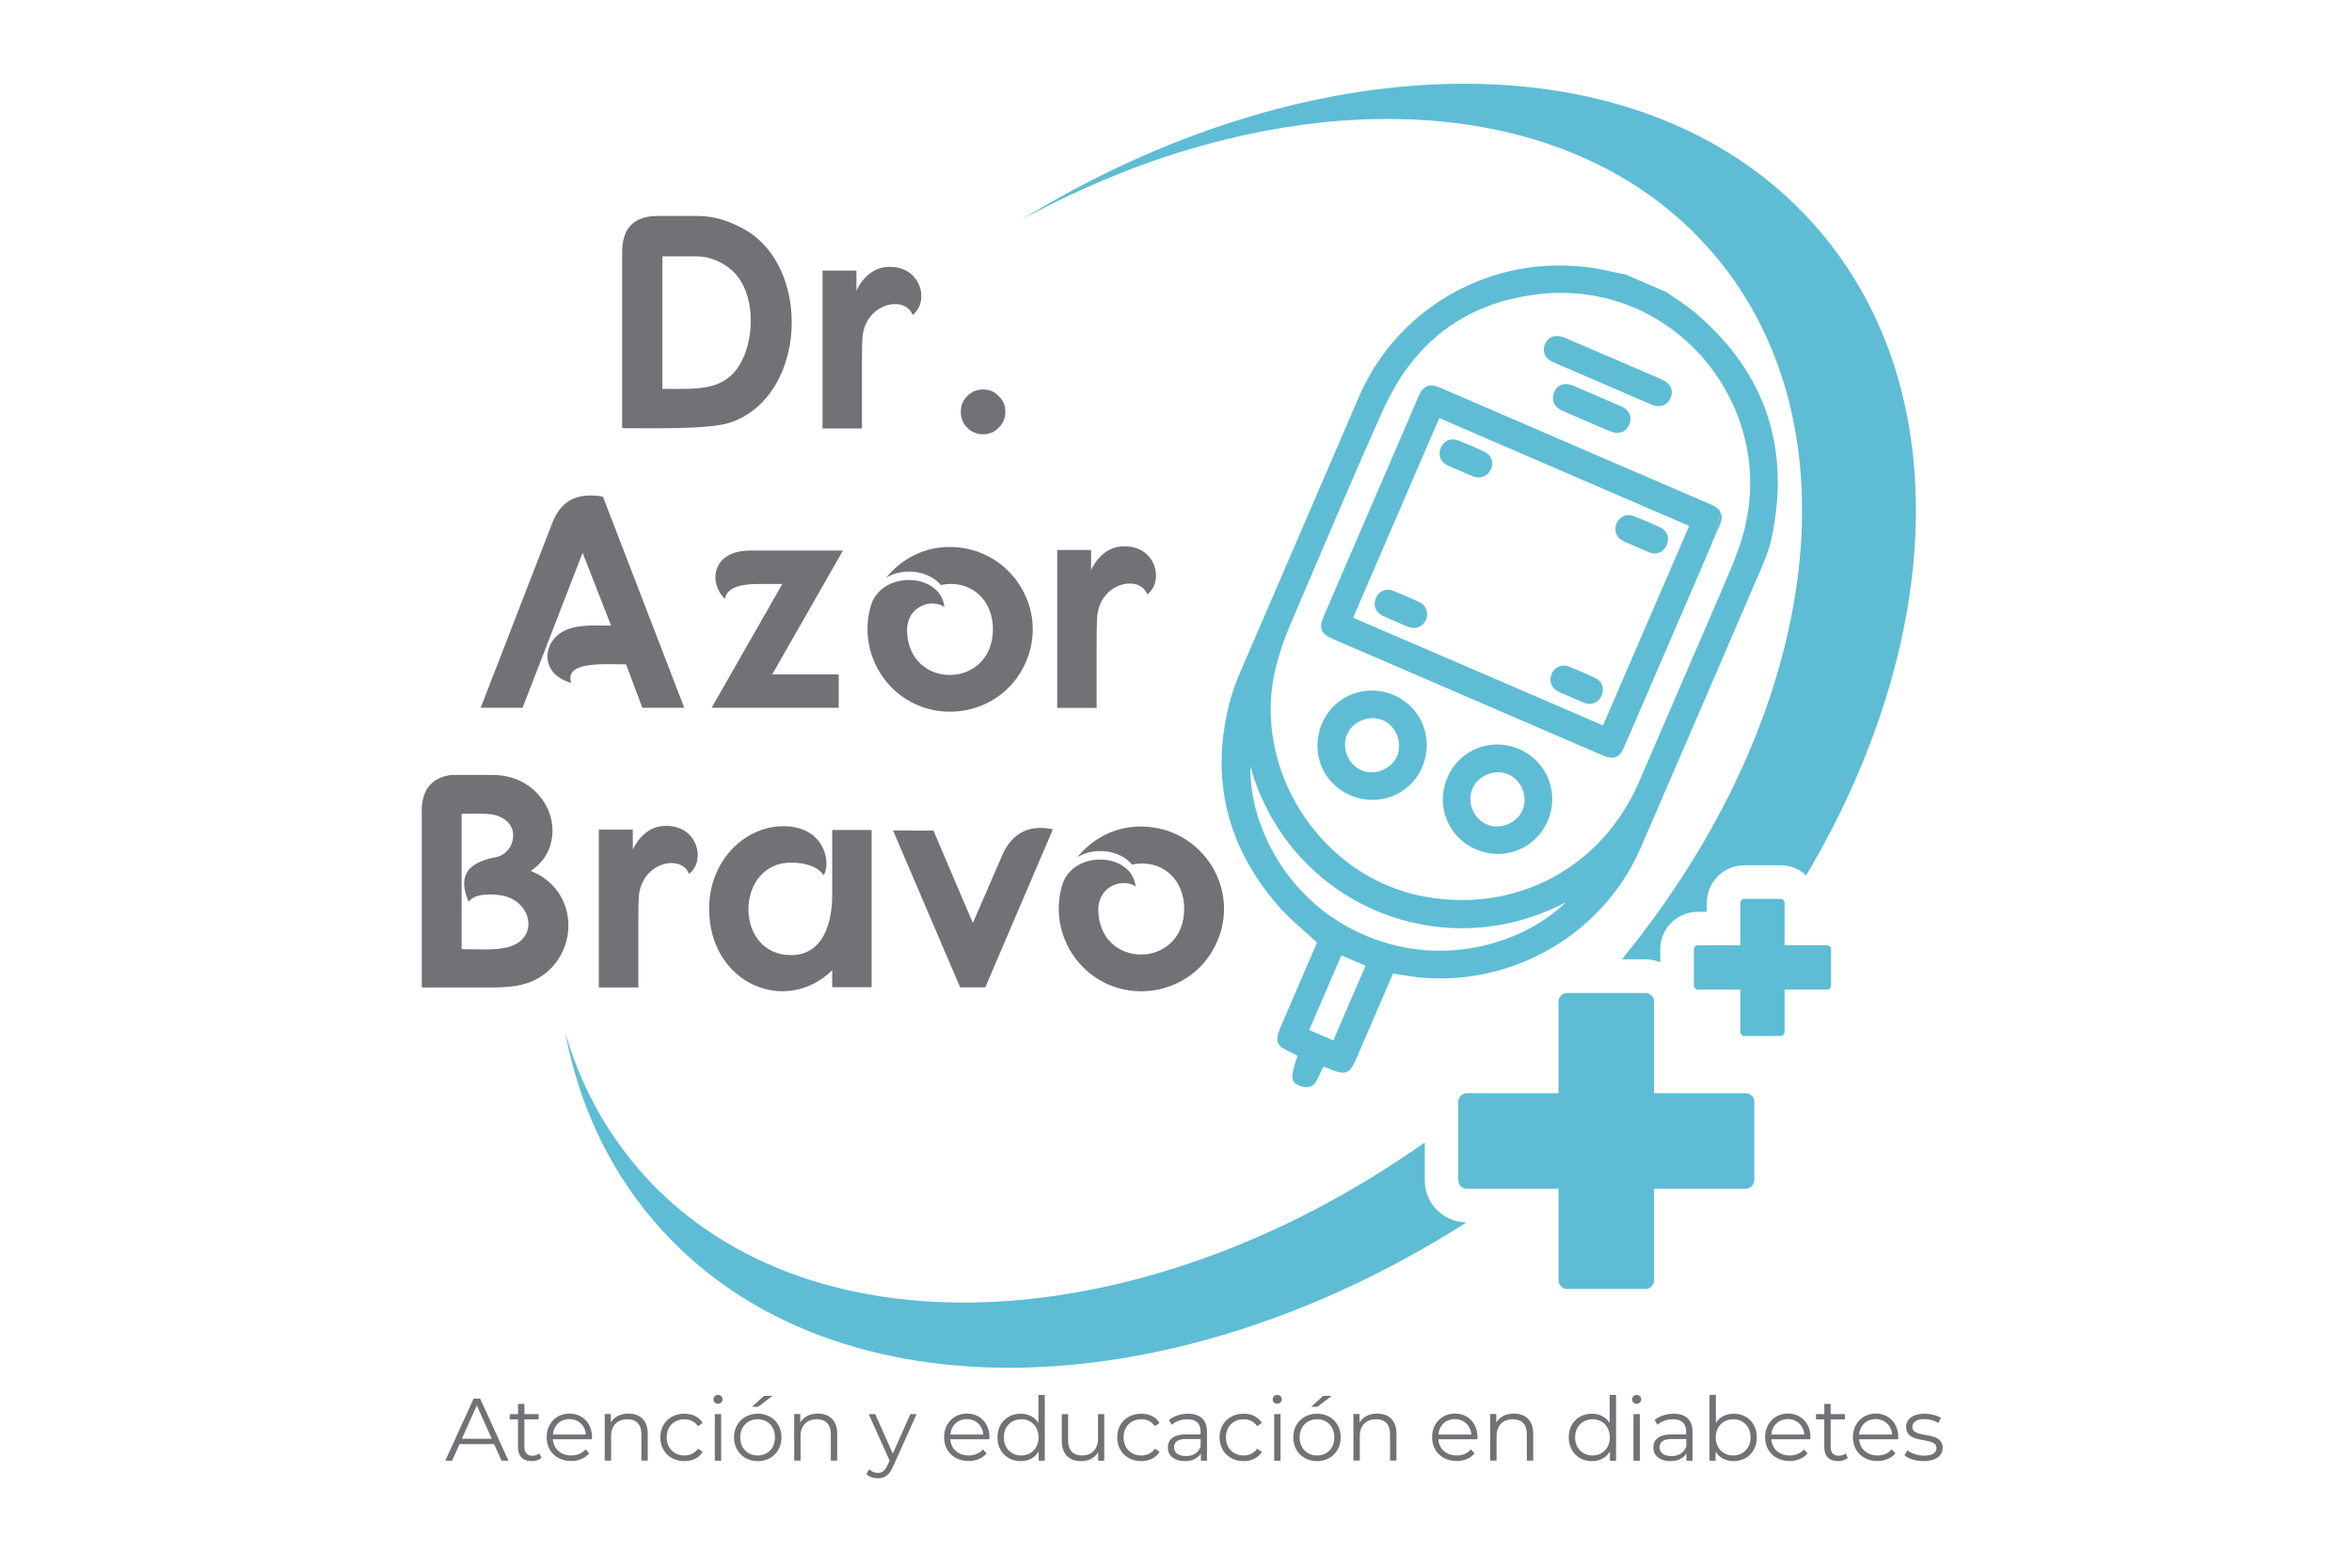 <?xml version="1.0" encoding="utf-8"?>
<!-- Generator: Adobe Illustrator 27.0.0, SVG Export Plug-In . SVG Version: 6.00 Build 0)  -->
<svg version="1.1" id="Capa_1" xmlns="http://www.w3.org/2000/svg" xmlns:xlink="http://www.w3.org/1999/xlink" x="0px" y="0px"
	 viewBox="0 0 170.08 113.39" style="enable-background:new 0 0 170.08 113.39;" xml:space="preserve">
<style type="text/css">
	.st0{fill:#0056B4;}
	.st1{fill:#08226E;}
	.st2{fill:#969494;}
	.st3{fill:#9DBA43;}
	.st4{fill:#7E9D33;}
	.st5{fill:#D88E14;}
	.st6{fill:#D4810D;}
	.st7{fill:#E2AA32;}
	.st8{fill:#CB6323;}
	.st9{fill:#0B3D5C;}
	.st10{fill:#798490;}
	.st11{fill:none;stroke:#0B3D5C;stroke-width:0.098;stroke-miterlimit:10;}
	.st12{fill:#8DBA38;stroke:#8DBA38;stroke-width:0.15;stroke-miterlimit:10;}
	.st13{fill:#0082BE;stroke:#0082BE;stroke-width:0.15;stroke-miterlimit:10;}
	.st14{fill:#0082BE;}
	.st15{fill:#FFFFFF;}
	.st16{fill:#8DBA38;}
	.st17{fill:#69A5CB;}
	.st18{fill:#93B85C;}
	.st19{fill:#B1B1B1;}
	.st20{fill:#1F2AA5;}
	.st21{fill:#B1B0B1;}
	.st22{fill:#E8E5F5;}
	.st23{fill:none;stroke:#1F2AA5;stroke-width:0.359;stroke-linecap:round;stroke-linejoin:round;stroke-miterlimit:10;}
	.st24{fill-rule:evenodd;clip-rule:evenodd;fill:#CA7A0B;}
	.st25{fill:#560B1A;}
	.st26{fill:#CA7A0B;}
	.st27{fill:#004384;}
	.st28{fill:#003380;}
	.st29{fill:#C01918;}
	.st30{fill:#72A83D;}
	.st31{fill:#E6B54A;}
	.st32{fill:#D7C8A3;}
	.st33{fill:#815A2F;}
	.st34{fill:#6C4F2F;}
	.st35{fill:#BFA779;}
	.st36{fill:#191C17;}
	.st37{fill:#BD880E;}
	.st38{fill:#957319;}
	.st39{fill:#D44D7D;}
	.st40{fill:#D3E885;}
	.st41{fill:#93BA1F;}
	.st42{fill:#DBDDDC;}
	.st43{fill:#5C4113;}
	.st44{opacity:0.15;}
	.st45{clip-path:url(#SVGID_00000055700121013157686360000012958718718640872889_);fill:#191C17;}
	.st46{fill:#FEFEFE;}
	.st47{fill:#542D5D;}
	.st48{fill:#BF0811;}
	.st49{fill:#002E82;}
	
		.st50{clip-path:url(#SVGID_00000118373390165439341160000017249452815395285896_);fill:none;stroke:#FFFFFF;stroke-width:3.717;stroke-linejoin:round;}
	.st51{fill:none;stroke:#FFFFFF;stroke-width:3.717;stroke-linejoin:round;}
	
		.st52{clip-path:url(#SVGID_00000178890147940199274020000003969812857975098279_);fill:none;stroke:#FFFFFF;stroke-width:3.717;stroke-linejoin:round;}
	.st53{clip-path:url(#SVGID_00000045601154679987860800000005139241495975191720_);}
	.st54{clip-path:url(#SVGID_00000006677041553731386410000002892870960641264549_);}
	.st55{clip-path:url(#SVGID_00000067951222266796494590000014047225101502914208_);}
	.st56{clip-path:url(#SVGID_00000105413182465766856110000007953476470406663085_);}
	.st57{clip-path:url(#SVGID_00000020387768510465882170000002060411837672774045_);}
	.st58{clip-path:url(#SVGID_00000134947442073364837660000001274623696751973779_);}
	
		.st59{clip-path:url(#SVGID_00000140699913759273445400000009572269485912837804_);fill:none;stroke:#FFFFFF;stroke-width:3.717;stroke-linejoin:round;}
	.st60{clip-path:url(#SVGID_00000160871266437875722280000010035508467321218739_);fill:#CD6924;}
	.st61{clip-path:url(#SVGID_00000160871266437875722280000010035508467321218739_);fill:#CE6A24;}
	.st62{clip-path:url(#SVGID_00000160871266437875722280000010035508467321218739_);fill:#CE6B24;}
	.st63{clip-path:url(#SVGID_00000160871266437875722280000010035508467321218739_);fill:#CE6C24;}
	.st64{clip-path:url(#SVGID_00000160871266437875722280000010035508467321218739_);fill:#CE6D24;}
	.st65{clip-path:url(#SVGID_00000160871266437875722280000010035508467321218739_);fill:#CF6E24;}
	.st66{clip-path:url(#SVGID_00000160871266437875722280000010035508467321218739_);fill:#CF6E25;}
	.st67{clip-path:url(#SVGID_00000160871266437875722280000010035508467321218739_);fill:#CF6F25;}
	.st68{clip-path:url(#SVGID_00000160871266437875722280000010035508467321218739_);fill:#CF7025;}
	.st69{clip-path:url(#SVGID_00000160871266437875722280000010035508467321218739_);fill:#CF7125;}
	.st70{clip-path:url(#SVGID_00000160871266437875722280000010035508467321218739_);fill:#D07225;}
	.st71{clip-path:url(#SVGID_00000160871266437875722280000010035508467321218739_);fill:#D07325;}
	.st72{clip-path:url(#SVGID_00000160871266437875722280000010035508467321218739_);fill:#D07426;}
	.st73{clip-path:url(#SVGID_00000160871266437875722280000010035508467321218739_);fill:#D07526;}
	.st74{clip-path:url(#SVGID_00000160871266437875722280000010035508467321218739_);fill:#D17626;}
	.st75{clip-path:url(#SVGID_00000160871266437875722280000010035508467321218739_);fill:#D17726;}
	.st76{clip-path:url(#SVGID_00000160871266437875722280000010035508467321218739_);fill:#D17826;}
	.st77{clip-path:url(#SVGID_00000160871266437875722280000010035508467321218739_);fill:#D27826;}
	.st78{clip-path:url(#SVGID_00000160871266437875722280000010035508467321218739_);fill:#D27927;}
	.st79{clip-path:url(#SVGID_00000160871266437875722280000010035508467321218739_);fill:#D27A27;}
	.st80{clip-path:url(#SVGID_00000160871266437875722280000010035508467321218739_);fill:#D27B27;}
	.st81{clip-path:url(#SVGID_00000160871266437875722280000010035508467321218739_);fill:#D37C27;}
	.st82{clip-path:url(#SVGID_00000160871266437875722280000010035508467321218739_);fill:#D37D27;}
	.st83{clip-path:url(#SVGID_00000160871266437875722280000010035508467321218739_);fill:#D37E28;}
	.st84{clip-path:url(#SVGID_00000160871266437875722280000010035508467321218739_);fill:#D37F28;}
	.st85{clip-path:url(#SVGID_00000160871266437875722280000010035508467321218739_);fill:#D47F28;}
	.st86{clip-path:url(#SVGID_00000160871266437875722280000010035508467321218739_);fill:#D48028;}
	.st87{clip-path:url(#SVGID_00000160871266437875722280000010035508467321218739_);fill:#D48128;}
	.st88{clip-path:url(#SVGID_00000160871266437875722280000010035508467321218739_);fill:#D58228;}
	.st89{clip-path:url(#SVGID_00000160871266437875722280000010035508467321218739_);fill:#D58328;}
	.st90{clip-path:url(#SVGID_00000160871266437875722280000010035508467321218739_);fill:#D58329;}
	.st91{clip-path:url(#SVGID_00000160871266437875722280000010035508467321218739_);fill:#D58429;}
	.st92{clip-path:url(#SVGID_00000160871266437875722280000010035508467321218739_);fill:#D58529;}
	.st93{clip-path:url(#SVGID_00000160871266437875722280000010035508467321218739_);fill:#D68529;}
	.st94{clip-path:url(#SVGID_00000160871266437875722280000010035508467321218739_);fill:#D68629;}
	.st95{clip-path:url(#SVGID_00000160871266437875722280000010035508467321218739_);fill:#D68729;}
	.st96{clip-path:url(#SVGID_00000160871266437875722280000010035508467321218739_);fill:#D6882A;}
	.st97{clip-path:url(#SVGID_00000160871266437875722280000010035508467321218739_);fill:#D7892A;}
	.st98{clip-path:url(#SVGID_00000160871266437875722280000010035508467321218739_);fill:#D78A2A;}
	.st99{clip-path:url(#SVGID_00000160871266437875722280000010035508467321218739_);fill:#D78B2A;}
	.st100{clip-path:url(#SVGID_00000160871266437875722280000010035508467321218739_);fill:#D88C2A;}
	.st101{clip-path:url(#SVGID_00000160871266437875722280000010035508467321218739_);fill:#D88D2B;}
	.st102{clip-path:url(#SVGID_00000160871266437875722280000010035508467321218739_);fill:#D88E2B;}
	.st103{clip-path:url(#SVGID_00000160871266437875722280000010035508467321218739_);fill:#D98F2B;}
	.st104{clip-path:url(#SVGID_00000160871266437875722280000010035508467321218739_);fill:#D9902B;}
	.st105{clip-path:url(#SVGID_00000160871266437875722280000010035508467321218739_);fill:#D9912C;}
	.st106{clip-path:url(#SVGID_00000160871266437875722280000010035508467321218739_);fill:#D9922C;}
	.st107{clip-path:url(#SVGID_00000160871266437875722280000010035508467321218739_);fill:#DA922C;}
	.st108{clip-path:url(#SVGID_00000160871266437875722280000010035508467321218739_);fill:#DA932C;}
	.st109{clip-path:url(#SVGID_00000160871266437875722280000010035508467321218739_);fill:#DA942C;}
	.st110{clip-path:url(#SVGID_00000160871266437875722280000010035508467321218739_);fill:#DB952C;}
	.st111{clip-path:url(#SVGID_00000160871266437875722280000010035508467321218739_);fill:#DB962D;}
	.st112{clip-path:url(#SVGID_00000160871266437875722280000010035508467321218739_);fill:#DB972D;}
	.st113{clip-path:url(#SVGID_00000160871266437875722280000010035508467321218739_);fill:#DC982D;}
	.st114{clip-path:url(#SVGID_00000160871266437875722280000010035508467321218739_);fill:#DC992D;}
	.st115{clip-path:url(#SVGID_00000160871266437875722280000010035508467321218739_);fill:#DC9A2E;}
	.st116{clip-path:url(#SVGID_00000160871266437875722280000010035508467321218739_);fill:#DD9B2E;}
	.st117{clip-path:url(#SVGID_00000160871266437875722280000010035508467321218739_);fill:#DD9C2E;}
	.st118{clip-path:url(#SVGID_00000160871266437875722280000010035508467321218739_);fill:#DD9D2E;}
	.st119{clip-path:url(#SVGID_00000160871266437875722280000010035508467321218739_);fill:#DE9E2E;}
	.st120{clip-path:url(#SVGID_00000160871266437875722280000010035508467321218739_);fill:#DE9F2F;}
	.st121{clip-path:url(#SVGID_00000160871266437875722280000010035508467321218739_);fill:#DEA02F;}
	.st122{clip-path:url(#SVGID_00000160871266437875722280000010035508467321218739_);fill:#DFA12F;}
	.st123{clip-path:url(#SVGID_00000160871266437875722280000010035508467321218739_);fill:#DFA22F;}
	.st124{clip-path:url(#SVGID_00000160871266437875722280000010035508467321218739_);fill:#DFA330;}
	.st125{clip-path:url(#SVGID_00000160871266437875722280000010035508467321218739_);fill:#E0A430;}
	.st126{clip-path:url(#SVGID_00000160871266437875722280000010035508467321218739_);fill:#E0A530;}
	.st127{clip-path:url(#SVGID_00000160871266437875722280000010035508467321218739_);fill:#E0A630;}
	.st128{clip-path:url(#SVGID_00000160871266437875722280000010035508467321218739_);fill:#E1A730;}
	.st129{clip-path:url(#SVGID_00000160871266437875722280000010035508467321218739_);fill:#E1A831;}
	.st130{clip-path:url(#SVGID_00000160871266437875722280000010035508467321218739_);fill:#E2A931;}
	.st131{clip-path:url(#SVGID_00000160871266437875722280000010035508467321218739_);fill:#E2AA31;}
	.st132{clip-path:url(#SVGID_00000160871266437875722280000010035508467321218739_);fill:#E2AB31;}
	.st133{clip-path:url(#SVGID_00000160871266437875722280000010035508467321218739_);fill:#E3AC32;}
	.st134{clip-path:url(#SVGID_00000160871266437875722280000010035508467321218739_);fill:#E3AD32;}
	.st135{clip-path:url(#SVGID_00000160871266437875722280000010035508467321218739_);fill:#E3AE32;}
	.st136{clip-path:url(#SVGID_00000160871266437875722280000010035508467321218739_);fill:#E4AE32;}
	.st137{clip-path:url(#SVGID_00000160871266437875722280000010035508467321218739_);fill:#E4AF32;}
	.st138{clip-path:url(#SVGID_00000160871266437875722280000010035508467321218739_);fill:#E4B032;}
	.st139{clip-path:url(#SVGID_00000160871266437875722280000010035508467321218739_);fill:#E4B133;}
	.st140{clip-path:url(#SVGID_00000160871266437875722280000010035508467321218739_);fill:#E5B133;}
	.st141{clip-path:url(#SVGID_00000160871266437875722280000010035508467321218739_);fill:#E5B233;}
	.st142{clip-path:url(#SVGID_00000160871266437875722280000010035508467321218739_);fill:#E5B333;}
	.st143{clip-path:url(#SVGID_00000160871266437875722280000010035508467321218739_);fill:#E6B433;}
	.st144{clip-path:url(#SVGID_00000160871266437875722280000010035508467321218739_);fill:#E6B534;}
	.st145{clip-path:url(#SVGID_00000160871266437875722280000010035508467321218739_);fill:#E6B634;}
	.st146{clip-path:url(#SVGID_00000160871266437875722280000010035508467321218739_);fill:#E7B734;}
	.st147{clip-path:url(#SVGID_00000160871266437875722280000010035508467321218739_);fill:#E7B834;}
	.st148{clip-path:url(#SVGID_00000160871266437875722280000010035508467321218739_);fill:#E8B934;}
	.st149{clip-path:url(#SVGID_00000160871266437875722280000010035508467321218739_);fill:#E8BA35;}
	.st150{clip-path:url(#SVGID_00000160871266437875722280000010035508467321218739_);fill:#E8BB35;}
	.st151{clip-path:url(#SVGID_00000160871266437875722280000010035508467321218739_);fill:#E9BC35;}
	.st152{clip-path:url(#SVGID_00000160871266437875722280000010035508467321218739_);fill:#E9BD35;}
	.st153{clip-path:url(#SVGID_00000160871266437875722280000010035508467321218739_);fill:#E9BE35;}
	.st154{clip-path:url(#SVGID_00000160871266437875722280000010035508467321218739_);fill:#EABE36;}
	.st155{clip-path:url(#SVGID_00000160871266437875722280000010035508467321218739_);fill:#EABF36;}
	.st156{clip-path:url(#SVGID_00000160871266437875722280000010035508467321218739_);fill:#EAC036;}
	.st157{clip-path:url(#SVGID_00000160871266437875722280000010035508467321218739_);fill:#EBC136;}
	.st158{clip-path:url(#SVGID_00000160871266437875722280000010035508467321218739_);fill:#EBC236;}
	.st159{clip-path:url(#SVGID_00000160871266437875722280000010035508467321218739_);fill:#EBC336;}
	.st160{clip-path:url(#SVGID_00000160871266437875722280000010035508467321218739_);fill:#ECC337;}
	.st161{clip-path:url(#SVGID_00000160871266437875722280000010035508467321218739_);fill:#ECC437;}
	.st162{clip-path:url(#SVGID_00000160871266437875722280000010035508467321218739_);fill:#ECC537;}
	.st163{clip-path:url(#SVGID_00000160871266437875722280000010035508467321218739_);fill:#EDC637;}
	.st164{clip-path:url(#SVGID_00000160871266437875722280000010035508467321218739_);fill:#EDC737;}
	.st165{clip-path:url(#SVGID_00000160871266437875722280000010035508467321218739_);fill:#EDC837;}
	.st166{clip-path:url(#SVGID_00000160871266437875722280000010035508467321218739_);fill:#EEC938;}
	.st167{clip-path:url(#SVGID_00000160871266437875722280000010035508467321218739_);fill:#EECA38;}
	.st168{clip-path:url(#SVGID_00000160871266437875722280000010035508467321218739_);fill:#EFCB38;}
	.st169{clip-path:url(#SVGID_00000160871266437875722280000010035508467321218739_);fill:#EFCC38;}
	.st170{clip-path:url(#SVGID_00000160871266437875722280000010035508467321218739_);fill:#F0CD38;}
	.st171{clip-path:url(#SVGID_00000160871266437875722280000010035508467321218739_);fill:#F0CE39;}
	.st172{clip-path:url(#SVGID_00000160871266437875722280000010035508467321218739_);fill:#F0CF39;}
	.st173{clip-path:url(#SVGID_00000160871266437875722280000010035508467321218739_);fill:#F1D039;}
	.st174{clip-path:url(#SVGID_00000160871266437875722280000010035508467321218739_);fill:#F1D139;}
	.st175{clip-path:url(#SVGID_00000160871266437875722280000010035508467321218739_);fill:#F1D239;}
	.st176{clip-path:url(#SVGID_00000160871266437875722280000010035508467321218739_);fill:#F2D239;}
	.st177{clip-path:url(#SVGID_00000160871266437875722280000010035508467321218739_);fill:#F2D33A;}
	.st178{clip-path:url(#SVGID_00000160871266437875722280000010035508467321218739_);fill:#F2D43A;}
	.st179{opacity:0.6;}
	.st180{fill:#BD7712;}
	.st181{fill:#1E1D1B;}
	.st182{clip-path:url(#SVGID_00000005971776548910426690000012285747962357718166_);fill:#F1D850;}
	.st183{clip-path:url(#SVGID_00000005971776548910426690000012285747962357718166_);fill:#F1D74F;}
	.st184{clip-path:url(#SVGID_00000005971776548910426690000012285747962357718166_);fill:#F0D64F;}
	.st185{clip-path:url(#SVGID_00000005971776548910426690000012285747962357718166_);fill:#F0D64E;}
	.st186{clip-path:url(#SVGID_00000005971776548910426690000012285747962357718166_);fill:#F0D54E;}
	.st187{clip-path:url(#SVGID_00000005971776548910426690000012285747962357718166_);fill:#F0D44D;}
	.st188{clip-path:url(#SVGID_00000005971776548910426690000012285747962357718166_);fill:#EAC241;}
	.st189{clip-path:url(#SVGID_00000005971776548910426690000012285747962357718166_);fill:#EAC240;}
	.st190{clip-path:url(#SVGID_00000005971776548910426690000012285747962357718166_);fill:#EAC140;}
	.st191{clip-path:url(#SVGID_00000005971776548910426690000012285747962357718166_);fill:#E9C03F;}
	.st192{clip-path:url(#SVGID_00000005971776548910426690000012285747962357718166_);fill:#E9BF3F;}
	.st193{clip-path:url(#SVGID_00000005971776548910426690000012285747962357718166_);fill:#E9BF3E;}
	.st194{clip-path:url(#SVGID_00000005971776548910426690000012285747962357718166_);fill:#E9BE3E;}
	.st195{clip-path:url(#SVGID_00000005971776548910426690000012285747962357718166_);fill:#E8BD3D;}
	.st196{clip-path:url(#SVGID_00000005971776548910426690000012285747962357718166_);fill:#E8BC3C;}
	.st197{clip-path:url(#SVGID_00000005971776548910426690000012285747962357718166_);fill:#E8BB3B;}
	.st198{clip-path:url(#SVGID_00000005971776548910426690000012285747962357718166_);fill:#E7BA3B;}
	.st199{clip-path:url(#SVGID_00000005971776548910426690000012285747962357718166_);fill:#E7B93A;}
	.st200{clip-path:url(#SVGID_00000005971776548910426690000012285747962357718166_);fill:#E7B839;}
	.st201{clip-path:url(#SVGID_00000005971776548910426690000012285747962357718166_);fill:#F7ED5F;}
	.st202{clip-path:url(#SVGID_00000005971776548910426690000012285747962357718166_);fill:#F7EC5F;}
	.st203{clip-path:url(#SVGID_00000005971776548910426690000012285747962357718166_);fill:#F7EC5E;}
	.st204{clip-path:url(#SVGID_00000005971776548910426690000012285747962357718166_);fill:#F7EB5E;}
	.st205{clip-path:url(#SVGID_00000005971776548910426690000012285747962357718166_);fill:#F7EB5D;}
	.st206{clip-path:url(#SVGID_00000005971776548910426690000012285747962357718166_);fill:#F7EA5D;}
	.st207{clip-path:url(#SVGID_00000005971776548910426690000012285747962357718166_);fill:#F6EA5D;}
	.st208{clip-path:url(#SVGID_00000005971776548910426690000012285747962357718166_);fill:#F6E95C;}
	.st209{clip-path:url(#SVGID_00000005971776548910426690000012285747962357718166_);fill:#F6E85C;}
	.st210{clip-path:url(#SVGID_00000005971776548910426690000012285747962357718166_);fill:#F6E85B;}
	.st211{clip-path:url(#SVGID_00000005971776548910426690000012285747962357718166_);fill:#F6E75B;}
	.st212{clip-path:url(#SVGID_00000005971776548910426690000012285747962357718166_);fill:#F6E75A;}
	.st213{clip-path:url(#SVGID_00000005971776548910426690000012285747962357718166_);fill:#F5E65A;}
	.st214{clip-path:url(#SVGID_00000005971776548910426690000012285747962357718166_);fill:#E7B738;}
	.st215{clip-path:url(#SVGID_00000005971776548910426690000012285747962357718166_);fill:#E6B638;}
	.st216{clip-path:url(#SVGID_00000005971776548910426690000012285747962357718166_);fill:#E6B637;}
	.st217{clip-path:url(#SVGID_00000005971776548910426690000012285747962357718166_);fill:#E6B537;}
	.st218{clip-path:url(#SVGID_00000005971776548910426690000012285747962357718166_);fill:#E6B436;}
	.st219{clip-path:url(#SVGID_00000005971776548910426690000012285747962357718166_);fill:#E5B335;}
	.st220{clip-path:url(#SVGID_00000005971776548910426690000012285747962357718166_);fill:#E5B234;}
	.st221{clip-path:url(#SVGID_00000005971776548910426690000012285747962357718166_);fill:#E5B134;}
	.st222{clip-path:url(#SVGID_00000005971776548910426690000012285747962357718166_);fill:#E4B033;}
	.st223{clip-path:url(#SVGID_00000005971776548910426690000012285747962357718166_);fill:#E4B032;}
	.st224{clip-path:url(#SVGID_00000005971776548910426690000012285747962357718166_);fill:#E4AF32;}
	.st225{clip-path:url(#SVGID_00000005971776548910426690000012285747962357718166_);fill:#F5E559;}
	.st226{clip-path:url(#SVGID_00000005971776548910426690000012285747962357718166_);fill:#F5E459;}
	.st227{clip-path:url(#SVGID_00000005971776548910426690000012285747962357718166_);fill:#F5E458;}
	.st228{clip-path:url(#SVGID_00000005971776548910426690000012285747962357718166_);fill:#EED04A;}
	.st229{clip-path:url(#SVGID_00000005971776548910426690000012285747962357718166_);fill:#EECF4A;}
	.st230{clip-path:url(#SVGID_00000005971776548910426690000012285747962357718166_);fill:#EECF49;}
	.st231{clip-path:url(#SVGID_00000005971776548910426690000012285747962357718166_);fill:#EECE49;}
	.st232{clip-path:url(#SVGID_00000005971776548910426690000012285747962357718166_);fill:#EECD48;}
	.st233{clip-path:url(#SVGID_00000005971776548910426690000012285747962357718166_);fill:#EDCC48;}
	.st234{clip-path:url(#SVGID_00000005971776548910426690000012285747962357718166_);fill:#EDCC47;}
	.st235{clip-path:url(#SVGID_00000005971776548910426690000012285747962357718166_);fill:#EDCB47;}
	.st236{clip-path:url(#SVGID_00000005971776548910426690000012285747962357718166_);fill:#F4E156;}
	.st237{clip-path:url(#SVGID_00000005971776548910426690000012285747962357718166_);fill:#F4E056;}
	.st238{clip-path:url(#SVGID_00000005971776548910426690000012285747962357718166_);fill:#F3E055;}
	.st239{clip-path:url(#SVGID_00000005971776548910426690000012285747962357718166_);fill:#F3DF55;}
	.st240{clip-path:url(#SVGID_00000005971776548910426690000012285747962357718166_);fill:#F3DE54;}
	.st241{clip-path:url(#SVGID_00000005971776548910426690000012285747962357718166_);fill:#F3DD53;}
	.st242{clip-path:url(#SVGID_00000005971776548910426690000012285747962357718166_);fill:#F2DC53;}
	.st243{clip-path:url(#SVGID_00000005971776548910426690000012285747962357718166_);fill:#F2DC52;}
	.st244{clip-path:url(#SVGID_00000005971776548910426690000012285747962357718166_);fill:#F2DB52;}
	.st245{clip-path:url(#SVGID_00000005971776548910426690000012285747962357718166_);fill:#F2DA52;}
	.st246{clip-path:url(#SVGID_00000005971776548910426690000012285747962357718166_);fill:#F1DA51;}
	.st247{clip-path:url(#SVGID_00000005971776548910426690000012285747962357718166_);fill:#F4E358;}
	.st248{clip-path:url(#SVGID_00000005971776548910426690000012285747962357718166_);fill:#F4E257;}
	.st249{clip-path:url(#SVGID_00000005971776548910426690000012285747962357718166_);fill:#ECC744;}
	.st250{clip-path:url(#SVGID_00000005971776548910426690000012285747962357718166_);fill:#EBC744;}
	.st251{clip-path:url(#SVGID_00000005971776548910426690000012285747962357718166_);fill:#EBC643;}
	.st252{clip-path:url(#SVGID_00000005971776548910426690000012285747962357718166_);fill:#EBC543;}
	.st253{clip-path:url(#SVGID_00000005971776548910426690000012285747962357718166_);fill:#EBC442;}
	.st254{clip-path:url(#SVGID_00000005971776548910426690000012285747962357718166_);fill:#EAC341;}
	.st255{clip-path:url(#SVGID_00000005971776548910426690000012285747962357718166_);fill:#F7ED60;}
	.st256{fill-rule:evenodd;clip-rule:evenodd;}
	.st257{fill-rule:evenodd;clip-rule:evenodd;fill:#46002E;}
	.st258{fill-rule:evenodd;clip-rule:evenodd;fill:#D2F1BB;}
	.st259{fill-rule:evenodd;clip-rule:evenodd;fill:#7FD344;}
	.st260{fill-rule:evenodd;clip-rule:evenodd;fill:#FFFFFF;}
	.st261{fill:#70A83B;}
	.st262{opacity:0.65;clip-path:url(#SVGID_00000130620240922459146930000014138522463523869341_);}
	.st263{fill:#FEEE00;}
	.st264{opacity:0.65;clip-path:url(#SVGID_00000152225494467107498350000007296851356599786173_);}
	.st265{opacity:0.65;clip-path:url(#SVGID_00000164476671218248170930000012257990912359469193_);}
	.st266{opacity:0.65;clip-path:url(#SVGID_00000082330221773328972860000008520804275095342261_);}
	.st267{opacity:0.65;clip-path:url(#SVGID_00000019673933529289017570000001171666964041166244_);}
	.st268{opacity:0.65;clip-path:url(#SVGID_00000129916806078389111230000004617537179566410627_);}
	.st269{clip-path:url(#SVGID_00000074439100703062039370000007853865576205241015_);fill:#AD2A4D;}
	.st270{clip-path:url(#SVGID_00000074439100703062039370000007853865576205241015_);fill:#AE2C4D;}
	.st271{clip-path:url(#SVGID_00000074439100703062039370000007853865576205241015_);fill:#AE2D4E;}
	.st272{clip-path:url(#SVGID_00000074439100703062039370000007853865576205241015_);fill:#AF2F4F;}
	.st273{clip-path:url(#SVGID_00000074439100703062039370000007853865576205241015_);fill:#AF3050;}
	.st274{clip-path:url(#SVGID_00000074439100703062039370000007853865576205241015_);fill:#AF3250;}
	.st275{clip-path:url(#SVGID_00000074439100703062039370000007853865576205241015_);fill:#B03351;}
	.st276{clip-path:url(#SVGID_00000074439100703062039370000007853865576205241015_);fill:#B03452;}
	.st277{clip-path:url(#SVGID_00000074439100703062039370000007853865576205241015_);fill:#B03552;}
	.st278{clip-path:url(#SVGID_00000074439100703062039370000007853865576205241015_);fill:#B13653;}
	.st279{clip-path:url(#SVGID_00000074439100703062039370000007853865576205241015_);fill:#B13754;}
	.st280{clip-path:url(#SVGID_00000074439100703062039370000007853865576205241015_);fill:#B13955;}
	.st281{clip-path:url(#SVGID_00000074439100703062039370000007853865576205241015_);fill:#B23A55;}
	.st282{clip-path:url(#SVGID_00000074439100703062039370000007853865576205241015_);fill:#B23B56;}
	.st283{clip-path:url(#SVGID_00000074439100703062039370000007853865576205241015_);fill:#B33C57;}
	.st284{clip-path:url(#SVGID_00000074439100703062039370000007853865576205241015_);fill:#B33D57;}
	.st285{clip-path:url(#SVGID_00000074439100703062039370000007853865576205241015_);fill:#B33E58;}
	.st286{clip-path:url(#SVGID_00000074439100703062039370000007853865576205241015_);fill:#B43F59;}
	.st287{clip-path:url(#SVGID_00000074439100703062039370000007853865576205241015_);fill:#B44059;}
	.st288{clip-path:url(#SVGID_00000074439100703062039370000007853865576205241015_);fill:#B4415A;}
	.st289{clip-path:url(#SVGID_00000074439100703062039370000007853865576205241015_);fill:#B5425B;}
	.st290{clip-path:url(#SVGID_00000074439100703062039370000007853865576205241015_);fill:#B5435C;}
	.st291{clip-path:url(#SVGID_00000074439100703062039370000007853865576205241015_);fill:#B6445C;}
	.st292{clip-path:url(#SVGID_00000074439100703062039370000007853865576205241015_);fill:#B6455D;}
	.st293{clip-path:url(#SVGID_00000074439100703062039370000007853865576205241015_);fill:#B6465E;}
	.st294{clip-path:url(#SVGID_00000074439100703062039370000007853865576205241015_);fill:#B7475E;}
	.st295{clip-path:url(#SVGID_00000074439100703062039370000007853865576205241015_);fill:#B7485F;}
	.st296{clip-path:url(#SVGID_00000074439100703062039370000007853865576205241015_);fill:#B74860;}
	.st297{clip-path:url(#SVGID_00000074439100703062039370000007853865576205241015_);fill:#B84961;}
	.st298{clip-path:url(#SVGID_00000074439100703062039370000007853865576205241015_);fill:#B84A61;}
	.st299{clip-path:url(#SVGID_00000074439100703062039370000007853865576205241015_);fill:#B84B62;}
	.st300{clip-path:url(#SVGID_00000074439100703062039370000007853865576205241015_);fill:#B94C63;}
	.st301{clip-path:url(#SVGID_00000074439100703062039370000007853865576205241015_);fill:#B94D63;}
	.st302{clip-path:url(#SVGID_00000074439100703062039370000007853865576205241015_);fill:#BA4E64;}
	.st303{clip-path:url(#SVGID_00000074439100703062039370000007853865576205241015_);fill:#BA4E65;}
	.st304{clip-path:url(#SVGID_00000074439100703062039370000007853865576205241015_);fill:#BA4F65;}
	.st305{clip-path:url(#SVGID_00000074439100703062039370000007853865576205241015_);fill:#BB5066;}
	.st306{clip-path:url(#SVGID_00000074439100703062039370000007853865576205241015_);fill:#BB5167;}
	.st307{clip-path:url(#SVGID_00000074439100703062039370000007853865576205241015_);fill:#BB5268;}
	.st308{clip-path:url(#SVGID_00000074439100703062039370000007853865576205241015_);fill:#BC5268;}
	.st309{clip-path:url(#SVGID_00000074439100703062039370000007853865576205241015_);fill:#BC5369;}
	.st310{clip-path:url(#SVGID_00000074439100703062039370000007853865576205241015_);fill:#BC546A;}
	.st311{clip-path:url(#SVGID_00000074439100703062039370000007853865576205241015_);fill:#BD556A;}
	.st312{clip-path:url(#SVGID_00000074439100703062039370000007853865576205241015_);fill:#BD556B;}
	.st313{clip-path:url(#SVGID_00000074439100703062039370000007853865576205241015_);fill:#BD566C;}
	.st314{clip-path:url(#SVGID_00000074439100703062039370000007853865576205241015_);fill:#BE576D;}
	.st315{clip-path:url(#SVGID_00000074439100703062039370000007853865576205241015_);fill:#BE586D;}
	.st316{clip-path:url(#SVGID_00000074439100703062039370000007853865576205241015_);fill:#BE586E;}
	.st317{clip-path:url(#SVGID_00000074439100703062039370000007853865576205241015_);fill:#BF596F;}
	.st318{clip-path:url(#SVGID_00000074439100703062039370000007853865576205241015_);fill:#BF5A6F;}
	.st319{clip-path:url(#SVGID_00000074439100703062039370000007853865576205241015_);fill:#BF5B70;}
	.st320{clip-path:url(#SVGID_00000074439100703062039370000007853865576205241015_);fill:#C05B71;}
	.st321{clip-path:url(#SVGID_00000074439100703062039370000007853865576205241015_);fill:#C05C72;}
	.st322{clip-path:url(#SVGID_00000074439100703062039370000007853865576205241015_);fill:#C15D72;}
	.st323{clip-path:url(#SVGID_00000074439100703062039370000007853865576205241015_);fill:#C15D73;}
	.st324{clip-path:url(#SVGID_00000074439100703062039370000007853865576205241015_);fill:#C15E74;}
	.st325{clip-path:url(#SVGID_00000074439100703062039370000007853865576205241015_);fill:#C25F74;}
	.st326{clip-path:url(#SVGID_00000074439100703062039370000007853865576205241015_);fill:#C26075;}
	.st327{clip-path:url(#SVGID_00000074439100703062039370000007853865576205241015_);fill:#C26076;}
	.st328{clip-path:url(#SVGID_00000074439100703062039370000007853865576205241015_);fill:#C36177;}
	.st329{clip-path:url(#SVGID_00000074439100703062039370000007853865576205241015_);fill:#C36277;}
	.st330{clip-path:url(#SVGID_00000074439100703062039370000007853865576205241015_);fill:#C36278;}
	.st331{clip-path:url(#SVGID_00000074439100703062039370000007853865576205241015_);fill:#C46379;}
	.st332{clip-path:url(#SVGID_00000074439100703062039370000007853865576205241015_);fill:#C4647A;}
	.st333{clip-path:url(#SVGID_00000074439100703062039370000007853865576205241015_);fill:#C5647A;}
	.st334{clip-path:url(#SVGID_00000074439100703062039370000007853865576205241015_);fill:#C5657B;}
	.st335{clip-path:url(#SVGID_00000074439100703062039370000007853865576205241015_);fill:#C5667C;}
	.st336{clip-path:url(#SVGID_00000074439100703062039370000007853865576205241015_);fill:#C6667C;}
	.st337{clip-path:url(#SVGID_00000074439100703062039370000007853865576205241015_);fill:#C6677D;}
	.st338{clip-path:url(#SVGID_00000074439100703062039370000007853865576205241015_);fill:#C6687E;}
	.st339{clip-path:url(#SVGID_00000074439100703062039370000007853865576205241015_);fill:#C7687F;}
	.st340{clip-path:url(#SVGID_00000074439100703062039370000007853865576205241015_);fill:#C7697F;}
	.st341{clip-path:url(#SVGID_00000074439100703062039370000007853865576205241015_);fill:#C76A80;}
	.st342{clip-path:url(#SVGID_00000074439100703062039370000007853865576205241015_);fill:#C86A81;}
	.st343{clip-path:url(#SVGID_00000074439100703062039370000007853865576205241015_);fill:#C86B82;}
	.st344{clip-path:url(#SVGID_00000074439100703062039370000007853865576205241015_);fill:#C86C82;}
	.st345{clip-path:url(#SVGID_00000074439100703062039370000007853865576205241015_);fill:#C96C83;}
	.st346{clip-path:url(#SVGID_00000074439100703062039370000007853865576205241015_);fill:#C96D84;}
	.st347{clip-path:url(#SVGID_00000074439100703062039370000007853865576205241015_);fill:#C96E85;}
	.st348{clip-path:url(#SVGID_00000074439100703062039370000007853865576205241015_);fill:#CA6E86;}
	.st349{clip-path:url(#SVGID_00000074439100703062039370000007853865576205241015_);fill:#CA6F86;}
	.st350{clip-path:url(#SVGID_00000074439100703062039370000007853865576205241015_);fill:#CA7087;}
	.st351{clip-path:url(#SVGID_00000074439100703062039370000007853865576205241015_);fill:#CB7088;}
	.st352{clip-path:url(#SVGID_00000074439100703062039370000007853865576205241015_);fill:#CB7189;}
	.st353{clip-path:url(#SVGID_00000074439100703062039370000007853865576205241015_);fill:#CB728A;}
	.st354{clip-path:url(#SVGID_00000074439100703062039370000007853865576205241015_);fill:#CC728A;}
	.st355{clip-path:url(#SVGID_00000074439100703062039370000007853865576205241015_);fill:#CC738B;}
	.st356{clip-path:url(#SVGID_00000074439100703062039370000007853865576205241015_);fill:#CC748C;}
	.st357{clip-path:url(#SVGID_00000074439100703062039370000007853865576205241015_);fill:#CD748D;}
	.st358{clip-path:url(#SVGID_00000074439100703062039370000007853865576205241015_);fill:#CD758E;}
	.st359{clip-path:url(#SVGID_00000074439100703062039370000007853865576205241015_);fill:#CD768E;}
	.st360{clip-path:url(#SVGID_00000074439100703062039370000007853865576205241015_);fill:#CD768F;}
	.st361{clip-path:url(#SVGID_00000074439100703062039370000007853865576205241015_);fill:#CE7790;}
	.st362{clip-path:url(#SVGID_00000074439100703062039370000007853865576205241015_);fill:#CE7891;}
	.st363{clip-path:url(#SVGID_00000074439100703062039370000007853865576205241015_);fill:#CE7892;}
	.st364{clip-path:url(#SVGID_00000074439100703062039370000007853865576205241015_);fill:#CF7993;}
	.st365{clip-path:url(#SVGID_00000074439100703062039370000007853865576205241015_);fill:#CF7A94;}
	.st366{clip-path:url(#SVGID_00000074439100703062039370000007853865576205241015_);fill:#D07B95;}
	.st367{clip-path:url(#SVGID_00000074439100703062039370000007853865576205241015_);fill:#D07B96;}
	.st368{clip-path:url(#SVGID_00000074439100703062039370000007853865576205241015_);fill:#D07C97;}
	.st369{clip-path:url(#SVGID_00000074439100703062039370000007853865576205241015_);fill:#D07D98;}
	.st370{fill:#D0B8C1;}
	.st371{fill:#898989;}
	.st372{fill:#001D85;}
	.st373{fill:#516BA5;}
	.st374{fill:#5EBDD4;}
	.st375{opacity:0.5;fill:#5EBDD4;}
	.st376{fill:#727176;}
	.st377{fill:#8DA5AF;}
	.st378{fill:#4772B2;}
	.st379{fill:#00255A;}
	.st380{fill:#80A9E1;}
	.st381{fill:#00369C;}
	.st382{fill:#2670CA;}
	.st383{fill:#87868A;}
	.st384{fill:#5A2B64;}
	.st385{fill:url(#SVGID_00000161619953769859635780000014627326881370107792_);}
	.st386{fill:url(#SVGID_00000161607419913048064340000013508909588529352330_);}
	.st387{fill:url(#SVGID_00000083087002070730734700000005537112532157178252_);}
	.st388{fill:url(#SVGID_00000150806533395491686560000015215446600629384838_);}
	.st389{fill:url(#SVGID_00000008133456000583067720000009635757280348721838_);}
	.st390{fill:url(#SVGID_00000131364516414724726620000000606821216868070065_);}
	.st391{fill:url(#SVGID_00000114788178822074783390000010929540639050578847_);}
	.st392{fill:url(#SVGID_00000010312659360814158310000017542993127148645298_);}
	.st393{fill:url(#SVGID_00000028290955353697926600000014246051726658990520_);}
	.st394{fill:url(#SVGID_00000166635693827804289350000006438002961484816806_);}
	.st395{fill:#5B400C;}
	.st396{fill:#A3C066;}
	.st397{fill:#359444;}
	.st398{fill:#979696;stroke:#979696;stroke-width:0.384;stroke-miterlimit:10;}
	.st399{fill:none;}
	.st400{fill:url(#SVGID_00000024000214914865400300000012356127914590249892_);}
	.st401{fill:url(#SVGID_00000101802150828338306670000008546210682017164983_);}
	.st402{fill:#666666;}
	.st403{fill:url(#SVGID_00000039823933223113153940000013561866557493257110_);}
	.st404{fill:url(#SVGID_00000142878780754478268860000015887043687069142694_);}
	.st405{fill:url(#SVGID_00000163769488067113154290000017340980102235189924_);}
	.st406{fill:#B5221E;}
	.st407{fill:#001388;}
	.st408{fill:#0A169A;}
	.st409{fill:#0C3E4D;}
	.st410{fill:#5380BC;stroke:#191C17;stroke-width:0.715;stroke-linecap:round;stroke-linejoin:round;stroke-miterlimit:10;}
	.st411{fill:#ECF4F3;stroke:#191C17;stroke-width:0.401;stroke-miterlimit:10;}
	.st412{fill:#B8D1DA;}
	.st413{fill:#FFFFFF;stroke:#191C17;stroke-width:0.283;stroke-miterlimit:10;}
	.st414{fill:#355293;}
	.st415{fill:#5380BC;stroke:#191C17;stroke-width:0.401;stroke-linecap:round;stroke-linejoin:round;stroke-miterlimit:10;}
	.st416{fill:#DBE2EF;}
	.st417{fill:#FFFFFF;stroke:#191C17;stroke-width:0.283;stroke-linecap:round;stroke-linejoin:round;stroke-miterlimit:10;}
	.st418{fill:#295D8B;}
	.st419{fill:#BBBBBB;}
	.st420{fill:none;stroke:#191C17;stroke-width:0.401;stroke-linecap:round;stroke-linejoin:round;stroke-miterlimit:10;}
	.st421{fill:none;stroke:#191C17;stroke-width:0.283;stroke-linecap:round;stroke-linejoin:round;stroke-miterlimit:10;}
	.st422{fill:none;stroke:#191C17;stroke-width:0.401;stroke-miterlimit:10;}
	.st423{fill:#4E241E;}
	.st424{fill:#C27D7A;}
	.st425{fill:#A84D3F;}
	.st426{fill:none;stroke:#000000;stroke-width:0.401;stroke-miterlimit:10;}
	.st427{fill:none;stroke:#78B6C3;stroke-width:0.16;stroke-miterlimit:10;}
	.st428{fill:#FFFFFF;stroke:#787978;stroke-width:0.401;stroke-linecap:round;stroke-linejoin:round;stroke-miterlimit:10;}
	.st429{fill:none;stroke:#848484;stroke-width:0.401;stroke-linecap:round;stroke-linejoin:round;stroke-miterlimit:10;}
	.st430{fill:none;stroke:#848484;stroke-width:0.401;stroke-miterlimit:10;}
	.st431{fill-rule:evenodd;clip-rule:evenodd;fill:#8DBA38;}
	.st432{fill-rule:evenodd;clip-rule:evenodd;fill:#848484;}
	.st433{fill-rule:evenodd;clip-rule:evenodd;fill:#24526B;}
	.st434{opacity:0.5;fill-rule:evenodd;clip-rule:evenodd;fill:#FFFFFF;}
	.st435{fill:#5380BC;}
	.st436{fill:#1A1D17;}
	.st437{fill:#ACD3F0;}
	.st438{opacity:0.25;fill:#295D8B;}
	.st439{stroke:#191C17;stroke-width:0.283;stroke-miterlimit:10;}
	.st440{fill:#9C9B99;stroke:#9C9B99;stroke-width:0.283;stroke-miterlimit:10;}
	.st441{fill:#484946;}
	.st442{fill:#191C17;stroke:#191C17;stroke-width:0.283;stroke-miterlimit:10;}
	.st443{fill:#616260;}
	.st444{clip-path:url(#SVGID_00000066481280675616124580000006743645881149100946_);fill:#636C7E;}
	.st445{clip-path:url(#SVGID_00000066481280675616124580000006743645881149100946_);fill:#626B7D;}
	.st446{clip-path:url(#SVGID_00000066481280675616124580000006743645881149100946_);fill:#616A7C;}
	.st447{clip-path:url(#SVGID_00000066481280675616124580000006743645881149100946_);fill:#60697C;}
	.st448{clip-path:url(#SVGID_00000066481280675616124580000006743645881149100946_);fill:#5F687B;}
	.st449{clip-path:url(#SVGID_00000066481280675616124580000006743645881149100946_);fill:#5E677A;}
	.st450{clip-path:url(#SVGID_00000066481280675616124580000006743645881149100946_);fill:#5C6679;}
	.st451{clip-path:url(#SVGID_00000066481280675616124580000006743645881149100946_);fill:#5C6578;}
	.st452{clip-path:url(#SVGID_00000066481280675616124580000006743645881149100946_);fill:#5B6477;}
	.st453{clip-path:url(#SVGID_00000066481280675616124580000006743645881149100946_);fill:#5A6477;}
	.st454{clip-path:url(#SVGID_00000066481280675616124580000006743645881149100946_);fill:#596377;}
	.st455{clip-path:url(#SVGID_00000066481280675616124580000006743645881149100946_);fill:#586275;}
	.st456{clip-path:url(#SVGID_00000066481280675616124580000006743645881149100946_);fill:#586175;}
	.st457{clip-path:url(#SVGID_00000066481280675616124580000006743645881149100946_);fill:#576074;}
	.st458{clip-path:url(#SVGID_00000066481280675616124580000006743645881149100946_);fill:#565F73;}
	.st459{clip-path:url(#SVGID_00000066481280675616124580000006743645881149100946_);fill:#545E73;}
	.st460{clip-path:url(#SVGID_00000066481280675616124580000006743645881149100946_);fill:#535D72;}
	.st461{clip-path:url(#SVGID_00000066481280675616124580000006743645881149100946_);fill:#525C71;}
	.st462{clip-path:url(#SVGID_00000066481280675616124580000006743645881149100946_);fill:#515B70;}
	.st463{clip-path:url(#SVGID_00000066481280675616124580000006743645881149100946_);fill:#505A6F;}
	.st464{clip-path:url(#SVGID_00000066481280675616124580000006743645881149100946_);fill:#4F596F;}
	.st465{clip-path:url(#SVGID_00000066481280675616124580000006743645881149100946_);fill:#4E586E;}
	.st466{clip-path:url(#SVGID_00000066481280675616124580000006743645881149100946_);fill:#4D576D;}
	.st467{clip-path:url(#SVGID_00000066481280675616124580000006743645881149100946_);fill:#4C566C;}
	.st468{clip-path:url(#SVGID_00000066481280675616124580000006743645881149100946_);fill:#4B556C;}
	.st469{clip-path:url(#SVGID_00000066481280675616124580000006743645881149100946_);fill:#4A546A;}
	.st470{clip-path:url(#SVGID_00000066481280675616124580000006743645881149100946_);fill:#48536A;}
	.st471{clip-path:url(#SVGID_00000066481280675616124580000006743645881149100946_);fill:#485369;}
	.st472{clip-path:url(#SVGID_00000066481280675616124580000006743645881149100946_);fill:#475269;}
	.st473{clip-path:url(#SVGID_00000066481280675616124580000006743645881149100946_);fill:#465168;}
	.st474{clip-path:url(#SVGID_00000066481280675616124580000006743645881149100946_);fill:#445067;}
	.st475{clip-path:url(#SVGID_00000066481280675616124580000006743645881149100946_);fill:#434F66;}
	.st476{clip-path:url(#SVGID_00000066481280675616124580000006743645881149100946_);fill:#424E66;}
	.st477{clip-path:url(#SVGID_00000066481280675616124580000006743645881149100946_);fill:#414D65;}
	.st478{clip-path:url(#SVGID_00000066481280675616124580000006743645881149100946_);fill:#404C64;}
	.st479{clip-path:url(#SVGID_00000066481280675616124580000006743645881149100946_);fill:#3F4B63;}
	.st480{clip-path:url(#SVGID_00000066481280675616124580000006743645881149100946_);fill:#3E4A62;}
	.st481{clip-path:url(#SVGID_00000066481280675616124580000006743645881149100946_);fill:#3D4962;}
	.st482{clip-path:url(#SVGID_00000066481280675616124580000006743645881149100946_);fill:#3B4861;}
	.st483{clip-path:url(#SVGID_00000066481280675616124580000006743645881149100946_);fill:#3A4760;}
	.st484{fill:url(#SVGID_00000129893738378948542660000012491563383778083713_);}
	.st485{fill:#9C9B99;}
	.st486{fill:#677182;}
	.st487{fill:url(#SVGID_00000113347416697066803980000006881485061603600059_);}
	.st488{fill:#DFE1E0;}
	.st489{clip-path:url(#SVGID_00000050659654834806783090000012411972132192141959_);fill:#767E91;}
	.st490{clip-path:url(#SVGID_00000050659654834806783090000012411972132192141959_);fill:#757E91;}
	.st491{clip-path:url(#SVGID_00000050659654834806783090000012411972132192141959_);fill:#747C8F;}
	.st492{clip-path:url(#SVGID_00000050659654834806783090000012411972132192141959_);fill:#737B8E;}
	.st493{clip-path:url(#SVGID_00000050659654834806783090000012411972132192141959_);fill:#727B8D;}
	.st494{clip-path:url(#SVGID_00000050659654834806783090000012411972132192141959_);fill:#717A8D;}
	.st495{clip-path:url(#SVGID_00000050659654834806783090000012411972132192141959_);fill:#71798C;}
	.st496{clip-path:url(#SVGID_00000050659654834806783090000012411972132192141959_);fill:#70788C;}
	.st497{clip-path:url(#SVGID_00000050659654834806783090000012411972132192141959_);fill:#6F778B;}
	.st498{clip-path:url(#SVGID_00000050659654834806783090000012411972132192141959_);fill:#6E7689;}
	.st499{clip-path:url(#SVGID_00000050659654834806783090000012411972132192141959_);fill:#6D7589;}
	.st500{clip-path:url(#SVGID_00000050659654834806783090000012411972132192141959_);fill:#6C7488;}
	.st501{clip-path:url(#SVGID_00000050659654834806783090000012411972132192141959_);fill:#6B7387;}
	.st502{clip-path:url(#SVGID_00000050659654834806783090000012411972132192141959_);fill:#6A7286;}
	.st503{clip-path:url(#SVGID_00000050659654834806783090000012411972132192141959_);fill:#687185;}
	.st504{clip-path:url(#SVGID_00000050659654834806783090000012411972132192141959_);fill:#677084;}
	.st505{clip-path:url(#SVGID_00000050659654834806783090000012411972132192141959_);fill:#676F84;}
	.st506{clip-path:url(#SVGID_00000050659654834806783090000012411972132192141959_);fill:#666E83;}
	.st507{clip-path:url(#SVGID_00000050659654834806783090000012411972132192141959_);fill:#656D82;}
	.st508{clip-path:url(#SVGID_00000050659654834806783090000012411972132192141959_);fill:#646C81;}
	.st509{clip-path:url(#SVGID_00000050659654834806783090000012411972132192141959_);fill:#636B80;}
	.st510{clip-path:url(#SVGID_00000050659654834806783090000012411972132192141959_);fill:#626B7F;}
	.st511{clip-path:url(#SVGID_00000050659654834806783090000012411972132192141959_);fill:#616A7E;}
	.st512{clip-path:url(#SVGID_00000050659654834806783090000012411972132192141959_);fill:#60697E;}
	.st513{clip-path:url(#SVGID_00000050659654834806783090000012411972132192141959_);fill:#5F687C;}
	.st514{clip-path:url(#SVGID_00000050659654834806783090000012411972132192141959_);fill:#5E677B;}
	.st515{clip-path:url(#SVGID_00000050659654834806783090000012411972132192141959_);fill:#5D667C;}
	.st516{clip-path:url(#SVGID_00000050659654834806783090000012411972132192141959_);fill:#5C657B;}
	.st517{clip-path:url(#SVGID_00000050659654834806783090000012411972132192141959_);fill:#5B647A;}
	.st518{clip-path:url(#SVGID_00000050659654834806783090000012411972132192141959_);fill:#5A6379;}
	.st519{clip-path:url(#SVGID_00000050659654834806783090000012411972132192141959_);fill:#586278;}
	.st520{clip-path:url(#SVGID_00000050659654834806783090000012411972132192141959_);fill:#576177;}
	.st521{clip-path:url(#SVGID_00000050659654834806783090000012411972132192141959_);fill:#566076;}
	.st522{clip-path:url(#SVGID_00000050659654834806783090000012411972132192141959_);fill:#565F75;}
	.st523{clip-path:url(#SVGID_00000050659654834806783090000012411972132192141959_);fill:#555E74;}
	.st524{clip-path:url(#SVGID_00000050659654834806783090000012411972132192141959_);fill:#545D74;}
	.st525{clip-path:url(#SVGID_00000050659654834806783090000012411972132192141959_);fill:#535C72;}
	.st526{clip-path:url(#SVGID_00000050659654834806783090000012411972132192141959_);fill:#515B73;}
	.st527{clip-path:url(#SVGID_00000050659654834806783090000012411972132192141959_);fill:#505A71;}
	.st528{clip-path:url(#SVGID_00000050659654834806783090000012411972132192141959_);fill:#4F5971;}
	.st529{clip-path:url(#SVGID_00000050659654834806783090000012411972132192141959_);fill:#4E586F;}
	.st530{clip-path:url(#SVGID_00000050659654834806783090000012411972132192141959_);fill:#4D576E;}
	.st531{clip-path:url(#SVGID_00000050659654834806783090000012411972132192141959_);fill:#4C566E;}
	.st532{clip-path:url(#SVGID_00000050659654834806783090000012411972132192141959_);fill:#4B556C;}
	.st533{clip-path:url(#SVGID_00000050659654834806783090000012411972132192141959_);fill:#4A556B;}
	.st534{clip-path:url(#SVGID_00000050659654834806783090000012411972132192141959_);fill:#48536A;}
	.st535{clip-path:url(#SVGID_00000050659654834806783090000012411972132192141959_);fill:#485369;}
	.st536{clip-path:url(#SVGID_00000050659654834806783090000012411972132192141959_);fill:#46526A;}
	.st537{clip-path:url(#SVGID_00000050659654834806783090000012411972132192141959_);fill:#455169;}
	.st538{clip-path:url(#SVGID_00000050659654834806783090000012411972132192141959_);fill:#445068;}
	.st539{clip-path:url(#SVGID_00000050659654834806783090000012411972132192141959_);fill:#434F67;}
	.st540{clip-path:url(#SVGID_00000050659654834806783090000012411972132192141959_);fill:#424E66;}
	.st541{clip-path:url(#SVGID_00000050659654834806783090000012411972132192141959_);fill:#414D65;}
	.st542{clip-path:url(#SVGID_00000050659654834806783090000012411972132192141959_);fill:#404C64;}
	.st543{clip-path:url(#SVGID_00000050659654834806783090000012411972132192141959_);fill:#3E4B63;}
	.st544{clip-path:url(#SVGID_00000050659654834806783090000012411972132192141959_);fill:#3D4A62;}
	.st545{clip-path:url(#SVGID_00000050659654834806783090000012411972132192141959_);fill:#3C4961;}
	.st546{clip-path:url(#SVGID_00000050659654834806783090000012411972132192141959_);fill:#3B4861;}
	.st547{clip-path:url(#SVGID_00000050659654834806783090000012411972132192141959_);fill:#3A4760;}
	.st548{clip-path:url(#SVGID_00000050659654834806783090000012411972132192141959_);fill:#39475F;}
	.st549{clip-path:url(#SVGID_00000050659654834806783090000012411972132192141959_);fill:#36455E;}
	.st550{clip-path:url(#SVGID_00000050659654834806783090000012411972132192141959_);fill:#35445D;}
	.st551{clip-path:url(#SVGID_00000050659654834806783090000012411972132192141959_);fill:#34435C;}
	.st552{fill:#007CC0;}
	.st553{fill:#005988;}
	.st554{fill:#E2E4E7;}
	.st555{fill:#ACD3F1;}
	.st556{fill:#B8B8BE;}
	.st557{fill:#FFFFFF;stroke:#C2C3C9;stroke-width:0.487;stroke-miterlimit:10;}
	.st558{fill:none;stroke:#006398;stroke-width:1.462;stroke-linecap:round;stroke-linejoin:round;stroke-miterlimit:10;}
	.st559{opacity:0.25;}
	.st560{fill:#180004;}
	.st561{fill:#160000;}
	.st562{fill:#180005;}
	.st563{fill:#190505;}
	.st564{fill:#8B6A4D;}
	.st565{fill:#7D6547;}
	.st566{fill:#866853;}
	.st567{fill:#332318;}
	.st568{fill:#52483C;}
	.st569{fill:#31302E;}
	.st570{fill:#6A553C;}
	.st571{fill:#6D573C;}
	.st572{fill:#93693F;}
	.st573{fill:#8E6946;}
	.st574{fill:#8C6948;}
	.st575{fill:#715233;}
	.st576{fill:#916A3A;}
	.st577{fill:#8D6949;}
	.st578{fill:#826451;}
	.st579{fill:#846444;}
	.st580{fill:#8F6C52;}
	.st581{fill:#423022;}
	.st582{fill:#8F6941;}
	.st583{fill:#93693D;}
	.st584{fill:#8D6948;}
	.st585{fill:#8A6848;}
	.st586{fill:#8A6948;}
	.st587{fill:#8C6745;}
	.st588{fill:#6F533B;}
	.st589{fill:#6D513A;}
	.st590{fill:#896647;}
	.st591{fill:#896646;}
	.st592{fill:#8B684C;}
	.st593{fill:#8C6A4E;}
	.st594{fill:#8B684F;}
	.st595{fill:#462A1A;}
	.st596{fill:#8D6B51;}
	.st597{fill:#876745;}
	.st598{fill:#583D2D;}
	.st599{fill:#715331;}
	.st600{fill:#6E5337;}
	.st601{fill:#6D533B;}
	.st602{fill:#88684A;}
	.st603{fill:#8C6839;}
	.st604{fill:#6D5238;}
	.st605{fill:#6F5139;}
	.st606{fill:#85654A;}
	.st607{fill:#8F6B4C;}
	.st608{fill:#8C6645;}
	.st609{fill:#8A6648;}
	.st610{fill:#694D3C;}
	.st611{fill:#906F51;}
	.st612{fill:#7D5F4F;}
	.st613{fill:#8B6857;}
	.st614{fill:#886750;}
	.st615{fill:#896649;}
	.st616{fill:#916B4D;}
	.st617{fill:#8C684E;}
	.st618{fill:#886845;}
	.st619{fill:#422314;}
	.st620{fill:#906D52;}
	.st621{fill:#664E47;}
	.st622{fill:#8E6A50;}
	.st623{fill:#8E6A43;}
	.st624{fill:#8C6945;}
	.st625{fill:#8D694D;}
	.st626{fill:#30140E;}
	.st627{fill:#7F654E;}
	.st628{fill:#9D6B38;}
	.st629{fill:#946A3C;}
	.st630{fill:#926A40;}
	.st631{fill:#6F5334;}
	.st632{fill:#906940;}
	.st633{fill:#8F693E;}
	.st634{fill:#331D12;}
	.st635{fill:#6B5236;}
	.st636{fill:#8C684B;}
	.st637{fill:#6F5231;}
	.st638{fill:#836448;}
	.st639{fill:#342319;}
	.st640{fill:#846443;}
	.st641{fill:#8B674A;}
	.st642{fill:#8F6D4C;}
	.st643{fill:#826249;}
	.st644{fill:#685142;}
	.st645{fill:#7A5D49;}
	.st646{fill:#6E5642;}
	.st647{fill:#73522D;}
	.st648{fill:#2E1B11;}
	.st649{fill:#956B3B;}
	.st650{fill:#987148;}
	.st651{fill:#906B39;}
	.st652{fill:#75522A;}
	.st653{fill:#76542C;}
	.st654{fill:#91745A;}
	.st655{fill:#966A33;}
	.st656{fill:#896949;}
	.st657{fill:#694419;}
	.st658{fill:#71522E;}
	.st659{fill:#936A3C;}
	.st660{fill:#956A3C;}
	.st661{fill:#93693A;}
	.st662{fill:#956A3D;}
	.st663{fill:#926A37;}
	.st664{fill:#956A35;}
	.st665{fill:#996B32;}
	.st666{fill:#986848;}
	.st667{fill:#8C695E;}
	.st668{fill:#906A40;}
	.st669{fill:#6D5237;}
	.st670{fill:#73522B;}
	.st671{fill:#765328;}
	.st672{fill:#27150D;}
	.st673{fill:#90693B;}
	.st674{fill:#93745A;}
	.st675{fill:#311C13;}
	.st676{fill:#1A0404;}
	.st677{fill:#8A6950;}
	.st678{fill:#A53C1B;}
	.st679{fill:#CE6D2F;}
	.st680{fill:#A30071;}
	.st681{fill:#C13E7A;}
	.st682{fill:#C13C78;}
	.st683{fill:#002243;}
	.st684{fill:#004B84;}
	.st685{fill:#EEB500;}
	.st686{fill:#4A9FDC;}
	.st687{fill:none;stroke:#FFFFFF;stroke-width:1.748;stroke-linecap:round;stroke-linejoin:round;}
	
		.st688{clip-path:url(#SVGID_00000094598647507663731650000002288194920113626010_);fill:none;stroke:#FFFFFF;stroke-width:1.748;stroke-linecap:round;stroke-linejoin:round;}
	
		.st689{clip-path:url(#SVGID_00000132791037542347479930000013178470340630441344_);fill:none;stroke:#FFFFFF;stroke-width:1.748;stroke-linecap:round;stroke-linejoin:round;}
	.st690{fill-rule:evenodd;clip-rule:evenodd;fill:#00273F;}
	.st691{fill-rule:evenodd;clip-rule:evenodd;fill:#C6AC6F;}
	
		.st692{clip-path:url(#SVGID_00000044880338564313575200000011454558514986093205_);fill:url(#SVGID_00000096737582950251777770000012935866813050753411_);}
	
		.st693{clip-path:url(#SVGID_00000015323205688564084920000009030843869749327786_);fill:url(#SVGID_00000177464761273733913010000011137259951536855216_);}
	.st694{fill:#00273F;}
	.st695{fill:#784525;}
	.st696{fill:#4A3024;}
	.st697{fill:none;stroke:#4A3024;stroke-width:0.52;stroke-miterlimit:10;}
	.st698{clip-path:url(#SVGID_00000006669885384362163680000007080827947752579503_);}
	.st699{clip-path:url(#SVGID_00000148621946676793020530000000685613020057316481_);}
	.st700{fill-rule:evenodd;clip-rule:evenodd;fill:#4067A9;}
	
		.st701{clip-path:url(#SVGID_00000069400219067598074150000005539737147926839179_);fill-rule:evenodd;clip-rule:evenodd;fill:#F9ED43;}
	
		.st702{clip-path:url(#SVGID_00000069400219067598074150000005539737147926839179_);fill:none;stroke:#3F67A9;stroke-width:0.251;stroke-miterlimit:22.926;}
	
		.st703{clip-path:url(#SVGID_00000069400219067598074150000005539737147926839179_);fill:none;stroke:#3F67A9;stroke-width:0.252;stroke-miterlimit:22.926;}
	
		.st704{clip-path:url(#SVGID_00000069400219067598074150000005539737147926839179_);fill:none;stroke:#3F67A9;stroke-width:0.251;stroke-miterlimit:22.926;}
	
		.st705{clip-path:url(#SVGID_00000069400219067598074150000005539737147926839179_);fill:none;stroke:#3F67A9;stroke-width:0.251;stroke-linecap:round;stroke-linejoin:round;stroke-miterlimit:22.926;}
	
		.st706{clip-path:url(#SVGID_00000069400219067598074150000005539737147926839179_);fill-rule:evenodd;clip-rule:evenodd;fill:#3F67A9;}
	.st707{fill:none;stroke:#3F67A9;stroke-width:0.253;stroke-miterlimit:22.926;}
	.st708{fill-rule:evenodd;clip-rule:evenodd;fill:#F9ED43;}
	.st709{fill:none;stroke:#3F67A9;stroke-width:0.252;stroke-miterlimit:22.926;}
	.st710{fill-rule:evenodd;clip-rule:evenodd;fill:#002E82;}
	.st711{fill:none;stroke:#FFFFFF;stroke-width:0.859;stroke-linecap:round;stroke-linejoin:round;}
	.st712{fill-rule:evenodd;clip-rule:evenodd;fill:#A5A2A1;}
	.st713{fill:none;stroke:#FFFFFF;stroke-width:1.01;stroke-linecap:round;stroke-linejoin:round;}
	.st714{fill:#427760;}
	.st715{fill:#683A8A;}
	.st716{fill:#E1A700;}
	.st717{fill:#002581;}
	.st718{fill:#4A72B2;}
	.st719{fill:#611D7F;}
	.st720{fill:#85B037;}
	.st721{fill:#002581;stroke:#002581;stroke-width:0.145;stroke-miterlimit:10;}
	.st722{fill:#4A72B2;stroke:#4A72B2;stroke-width:0.145;stroke-miterlimit:10;}
	.st723{fill:#002581;stroke:#002581;stroke-width:1.307;stroke-miterlimit:10;}
	.st724{fill:#555653;}
	.st725{fill:none;stroke:#555653;stroke-width:0.103;stroke-miterlimit:10;}
	.st726{fill:#BBD7E4;}
	.st727{fill:none;stroke:#292926;stroke-width:0.32;stroke-miterlimit:22.926;}
	.st728{fill-rule:evenodd;clip-rule:evenodd;fill:#292926;}
	.st729{fill:url(#SVGID_00000141431432826601394910000015174004873036206774_);}
	.st730{fill:url(#SVGID_00000147214234970476883680000012298250258372467341_);}
	.st731{fill:url(#SVGID_00000016793234365066058730000004743528605071338892_);}
	.st732{fill:url(#SVGID_00000025429427698377852950000008688146369253837205_);}
	.st733{fill:url(#SVGID_00000018917129547989172560000006480115145942035590_);}
	.st734{fill:url(#SVGID_00000060731203848674751420000003522203956786480791_);}
	.st735{fill:url(#SVGID_00000024719910893450013770000000501454977195222692_);}
	.st736{fill:url(#SVGID_00000158738197274363235240000004174052235740616359_);}
	.st737{fill:url(#SVGID_00000013887469565008800770000010381964419241144197_);}
	.st738{fill:url(#SVGID_00000091699822278888318020000008013225004807529869_);}
	.st739{fill:url(#SVGID_00000130631740867573670500000000957586603327002763_);}
	.st740{fill:url(#SVGID_00000162340579441801401840000009223794979946906762_);}
	.st741{fill:url(#SVGID_00000057832556324564552900000009359749786138440346_);}
	.st742{fill:url(#SVGID_00000134218854575603361540000016795304549764013194_);}
	.st743{fill:url(#SVGID_00000161627524965171876830000007754163760290010285_);}
	.st744{fill:url(#SVGID_00000012443127463729455740000002716626719273389224_);}
	.st745{fill:url(#SVGID_00000083071619338994386530000000204945426281927342_);}
	.st746{fill:#55585A;}
	.st747{fill:#C72573;}
	.st748{fill:#D7BA46;}
	.st749{fill:#C8561D;}
	.st750{fill:#F4DB5A;}
	.st751{clip-path:url(#SVGID_00000164486691686399547360000000399450035774673081_);}
	.st752{fill:#581D7D;}
	.st753{opacity:0.7;fill-rule:evenodd;clip-rule:evenodd;fill:url(#SVGID_00000107578706419319963250000007841620079477754773_);}
	.st754{fill-rule:evenodd;clip-rule:evenodd;fill:#1B224E;}
	.st755{fill-rule:evenodd;clip-rule:evenodd;fill:#191C17;}
	.st756{fill:#1B224E;}
	.st757{fill-rule:evenodd;clip-rule:evenodd;fill:#BF0417;}
	.st758{fill:#D8D9DD;}
	.st759{fill:#BE0911;}
	.st760{fill:#004E70;}
	.st761{fill:#542E2F;}
	.st762{fill:#D98918;}
	.st763{fill-rule:evenodd;clip-rule:evenodd;fill:#D98918;}
	.st764{opacity:0.3;fill:none;stroke:#D98918;stroke-width:1.935;stroke-miterlimit:22.926;}
	.st765{fill:#D58716;}
	.st766{fill-rule:evenodd;clip-rule:evenodd;fill:#001D85;}
	.st767{fill-rule:evenodd;clip-rule:evenodd;fill:#D8B489;}
	.st768{fill-rule:evenodd;clip-rule:evenodd;fill:#E5E3F1;}
	.st769{fill-rule:evenodd;clip-rule:evenodd;fill:#CEC9E5;}
	.st770{fill-rule:evenodd;clip-rule:evenodd;fill:#8980C0;}
	.st771{fill-rule:evenodd;clip-rule:evenodd;fill:#EBD9C2;}
	.st772{fill-rule:evenodd;clip-rule:evenodd;fill:#F1F0F8;}
	.st773{fill:none;stroke:#F1F0F8;stroke-width:0.209;stroke-linecap:round;}
	.st774{fill:none;stroke:#001D85;stroke-width:0.276;}
	.st775{fill:none;stroke:#001D85;stroke-width:0.184;}
	.st776{fill:none;stroke:#001D85;stroke-width:0.08;}
	.st777{fill:none;stroke:#BF0811;stroke-width:1.731;stroke-miterlimit:22.926;}
	.st778{fill-rule:evenodd;clip-rule:evenodd;fill:#BF0811;}
	.st779{fill:none;stroke:#BF0811;stroke-width:0.693;stroke-miterlimit:22.926;}
	.st780{fill:none;stroke:#FFFFFF;stroke-width:0.693;stroke-miterlimit:22.926;}
	.st781{fill:#6F7175;}
	.st782{fill:none;stroke:#6F7175;stroke-width:0.264;stroke-miterlimit:22.926;}
	.st783{clip-path:url(#SVGID_00000118371993042738213780000012201661617803089027_);}
	.st784{fill:#4E7CDD;}
	.st785{fill:#FCFCFC;}
	.st786{fill:#FDFDFD;}
	.st787{fill:#1E1811;}
	.st788{fill:#B6002D;}
	.st789{fill:#F2D345;}
	.st790{fill:#2B271F;}
	.st791{fill:#B32721;}
	.st792{fill:#9D221E;}
	.st793{fill:#B4C633;}
	.st794{fill:#F0CF19;}
	.st795{fill:#B6251F;}
	.st796{fill:#683318;}
	.st797{fill:#CCAB67;}
	.st798{fill:#EFD18C;}
	.st799{fill:#92A334;}
	.st800{fill:#DCE18B;}
	.st801{fill:#824828;}
	.st802{fill:#AB873B;}
	.st803{fill:#F8E9A4;}
</style>
<g>
	<path class="st374" d="M106.05,88.41c-21.72,13.86-46.64,14.26-58.87-0.22c-3.29-3.89-5.36-8.5-6.31-13.53
		c0.72,2.51,1.78,4.87,3.18,7.05c0.59,0.92,1.25,1.81,1.96,2.66c11.77,13.92,36.36,12.84,57.01-1.73v2.72c0,0.47,0.11,0.92,0.3,1.32
		C103.81,87.7,104.85,88.4,106.05,88.41z"/>
	<path class="st374" d="M130.61,63.32c-0.49-0.46-1.14-0.74-1.86-0.74h-2.66c-1.48,0.02-2.67,1.23-2.67,2.71v0.65h-0.65
		c-1.5,0-2.72,1.22-2.72,2.71v0.93c-0.33-0.13-0.69-0.2-1.07-0.2h-1.69c14.1-17.21,17.41-38.27,6.7-50.94
		c-8.33-9.86-23.08-12.19-38.31-7.55c-3.96,1.21-7.95,2.89-11.87,5.03c21.48-13.21,45.8-13.38,57.84,0.86
		C141.52,28.47,140.46,46.68,130.61,63.32z"/>
	<path class="st375" d="M103.02,85.36c0,0.47,0.11,0.92,0.3,1.32c-20.57,13.66-44.33,14.18-55.94,0.15
		c-1.31-1.59-2.42-3.3-3.32-5.11c0.59,0.92,1.25,1.81,1.96,2.66c11.77,13.92,36.36,12.84,57.01-1.73V85.36z"/>
	<path class="st375" d="M126.09,62.59c-1.48,0.02-2.67,1.23-2.67,2.71v0.65h-0.65c-1.5,0-2.72,1.22-2.72,2.71v0.93
		c-0.33-0.13-0.69-0.2-1.07-0.2h-1.69c14.1-17.21,17.41-38.27,6.7-50.94c-8.33-9.86-23.08-12.19-38.31-7.55
		c16.27-5.71,32.31-3.5,41.21,7.26C136.11,29.32,135.19,46.67,126.09,62.59z"/>
	<g>
		<path class="st374" d="M126.23,79.07h-6.62v-6.62c0-0.35-0.28-0.63-0.63-0.63h-5.65c-0.35,0-0.63,0.28-0.63,0.63v6.62h-6.62
			c-0.35,0-0.63,0.28-0.63,0.63v5.65c0,0.35,0.28,0.63,0.63,0.63h6.62v6.62c0,0.35,0.28,0.63,0.63,0.63h5.65
			c0.35,0,0.63-0.28,0.63-0.63v-6.62h6.62c0.35,0,0.63-0.28,0.63-0.63v-5.65C126.87,79.36,126.58,79.07,126.23,79.07z"/>
		<path class="st374" d="M132.12,68.37h-3.07V65.3c0-0.16-0.13-0.29-0.29-0.29h-2.62c-0.16,0-0.29,0.13-0.29,0.29v3.07h-3.07
			c-0.16,0-0.29,0.13-0.29,0.29v2.62c0,0.16,0.13,0.29,0.29,0.29h3.07v3.07c0,0.16,0.13,0.29,0.29,0.29h2.62
			c0.16,0,0.29-0.13,0.29-0.29v-3.07h3.07c0.16,0,0.29-0.13,0.29-0.29v-2.62C132.41,68.51,132.28,68.37,132.12,68.37z"/>
	</g>
	<g>
		<path class="st376" d="M53.61,16.47c5.2,2.63,4.78,12.35-0.92,14.13c-1.54,0.46-5.55,0.37-7.7,0.37V18.23
			c0-1.49,0.64-2.61,2.57-2.61h2.87C51.75,15.62,52.76,16.03,53.61,16.47z M53.63,26.13c0.94-1.8,0.99-4.92-0.59-6.47
			c-0.68-0.66-1.67-1.12-2.68-1.12h-2.46c0,3.2,0,6.41,0,9.59C50.5,28.12,52.45,28.34,53.63,26.13z"/>
		<path class="st376" d="M61.93,19.57v1.45c0.48-1.01,1.29-1.67,2.24-1.71c2.44-0.15,3.09,2.52,1.82,3.47
			c-0.53-1.45-3.4-0.88-3.62,1.6c-0.04,0.7-0.04,1.43-0.04,2v4.61h-2.85V19.57H61.93z"/>
		<path class="st376" d="M72.22,28.65c0.33,0.31,0.48,0.68,0.48,1.14c0,0.44-0.15,0.83-0.48,1.14c-0.31,0.33-0.68,0.48-1.14,0.48
			c-0.44,0-0.81-0.15-1.14-0.48c-0.31-0.31-0.46-0.7-0.46-1.14c0-0.46,0.15-0.83,0.46-1.14c0.33-0.33,0.7-0.48,1.14-0.48
			C71.54,28.17,71.91,28.32,72.22,28.65z"/>
		<path class="st376" d="M43.6,35.92l5.88,15.27h-3.03l-1.18-3.14c-1.73,0-4.45-0.22-3.97,1.34c-2.13-0.61-2.04-2.55-0.99-3.44
			c0.99-0.86,2.59-0.7,3.88-0.7l-2.06-5.27c-1.84,4.74-2.74,7.07-4.34,11.21h-3.03l5.16-13.32C40.5,36.34,41.58,35.57,43.6,35.92z"
			/>
		<path class="st376" d="M60.95,39.83l-5.11,8.95h4.81v2.41h-9.19l5.11-8.95h-1.8c-0.86,0-2.19,0.13-2.35,1.07
			c-1.16-1.07-1.03-3.49,1.84-3.49H60.95z"/>
		<path class="st376" d="M73.88,48.49c-1.91,3.36-6.6,4.04-9.39,1.25c-1.58-1.6-2.13-3.86-1.51-5.95c0.79-2.57,5.05-2.37,5.31,0.11
			c-0.9-0.64-2.68-0.07-2.7,1.65c0.02,4.39,6.21,4.34,6.21-0.04c0-2.26-1.73-3.62-3.77-3.2c-0.86-1.03-2.68-1.29-3.95-0.53
			c1.16-1.4,2.76-2.22,4.59-2.22C73.26,39.56,76.18,44.48,73.88,48.49z"/>
		<path class="st376" d="M78.9,39.78v1.45c0.48-1.01,1.29-1.67,2.24-1.71c2.44-0.15,3.09,2.52,1.82,3.47
			c-0.53-1.45-3.4-0.88-3.62,1.6c-0.04,0.7-0.04,1.43-0.04,2v4.61h-2.85V39.78H78.9z"/>
		<path class="st376" d="M30.49,58.64c0.02-1.56,0.75-2.39,2.11-2.59h3.01c1.49,0,2.7,0.61,3.51,1.65c1.27,1.6,1.14,4.08-0.75,5.29
			c3.64,1.43,3.55,6.28,0.29,7.9c-0.7,0.35-1.67,0.53-2.92,0.53h-5.24V58.64z M33.38,68.65c0.92,0,2.46,0.11,3.36-0.15
			c2.24-0.59,1.76-3.23-0.33-3.71c-0.61-0.13-2.08-0.24-2.52,0.44c-0.7-1.65-0.37-2.79,1.95-3.23c0.72-0.13,1.27-0.79,1.27-1.58
			c0-0.83-0.68-1.34-1.4-1.49c-0.64-0.13-1.78-0.07-2.33-0.07V68.65z"/>
		<path class="st376" d="M45.76,60v1.45c0.48-1.01,1.29-1.67,2.24-1.71c2.44-0.15,3.09,2.52,1.82,3.47c-0.53-1.45-3.4-0.88-3.62,1.6
			c-0.04,0.7-0.04,1.43-0.04,2v4.61H43.3V60H45.76z"/>
		<path class="st376" d="M60.19,70.16c-3.31,3.29-8.91,1.05-8.91-4.45c0-3.53,2.68-6.06,5.55-5.95c2.81,0.11,3.27,2.61,2.74,3.55
			c-0.48-0.72-1.54-0.92-2.37-0.92c-4.06,0-4.15,6.69,0,6.69c2.33,0,2.98-2.33,2.98-4.37v-3.47v-1.21h2.85v11.37h-2.85V70.16z"/>
		<path class="st376" d="M67.5,60.07l2.85,6.69l2.15-4.96c0.59-1.32,1.71-2.24,3.64-1.82l-4.89,11.43h-1.82l-4.85-11.34H67.5z"/>
		<path class="st376" d="M87.71,68.71c-1.91,3.36-6.6,4.04-9.39,1.25c-1.58-1.6-2.13-3.86-1.51-5.95c0.79-2.57,5.05-2.37,5.31,0.11
			c-0.9-0.64-2.68-0.07-2.7,1.65c0.02,4.39,6.21,4.34,6.21-0.04c0-2.26-1.73-3.62-3.77-3.2C81,61.49,79.17,61.23,77.9,62
			c1.16-1.4,2.76-2.22,4.59-2.22C87.1,59.78,90.01,64.7,87.71,68.71z"/>
	</g>
	<g>
		<path class="st376" d="M35.73,104.45h-2.5l-0.54,1.2H32.2l2.05-4.49h0.47l2.05,4.49h-0.5L35.73,104.45z M35.56,104.06l-1.08-2.41
			l-1.08,2.41H35.56z"/>
		<path class="st376" d="M39.16,105.44c-0.18,0.16-0.45,0.24-0.71,0.24c-0.63,0-0.99-0.36-0.99-0.98v-2.04h-0.6v-0.38h0.6v-0.74
			h0.46v0.74h1.03v0.38h-1.03v2.01c0,0.4,0.21,0.62,0.58,0.62c0.19,0,0.37-0.06,0.5-0.17L39.16,105.44z"/>
		<path class="st376" d="M42.8,104.1h-2.82c0.05,0.71,0.59,1.17,1.33,1.17c0.41,0,0.78-0.15,1.03-0.44l0.26,0.29
			c-0.3,0.36-0.77,0.55-1.3,0.55c-1.05,0-1.77-0.72-1.77-1.72c0-1,0.7-1.71,1.65-1.71c0.95,0,1.63,0.7,1.63,1.71
			C42.81,104,42.8,104.05,42.8,104.1z M39.98,103.76h2.39c-0.06-0.66-0.54-1.12-1.2-1.12C40.52,102.64,40.04,103.1,39.98,103.76z"/>
		<path class="st376" d="M46.84,103.69v1.95h-0.46v-1.91c0-0.71-0.37-1.08-1.01-1.08c-0.72,0-1.18,0.45-1.18,1.22v1.77h-0.46v-3.37
			h0.44v0.62c0.24-0.41,0.7-0.65,1.28-0.65C46.27,102.25,46.84,102.72,46.84,103.69z"/>
		<path class="st376" d="M47.75,103.96c0-1.01,0.73-1.71,1.74-1.71c0.57,0,1.05,0.22,1.32,0.67l-0.34,0.23
			c-0.23-0.34-0.59-0.5-0.98-0.5c-0.74,0-1.28,0.53-1.28,1.31c0,0.79,0.54,1.31,1.28,1.31c0.39,0,0.75-0.15,0.98-0.49l0.34,0.23
			c-0.27,0.44-0.75,0.67-1.32,0.67C48.48,105.68,47.75,104.97,47.75,103.96z"/>
		<path class="st376" d="M51.59,101.21c0-0.17,0.15-0.32,0.33-0.32c0.19,0,0.33,0.14,0.33,0.31c0,0.19-0.14,0.33-0.33,0.33
			C51.74,101.54,51.59,101.39,51.59,101.21z M51.69,102.28h0.46v3.37h-0.46V102.28z"/>
		<path class="st376" d="M53.08,103.96c0-1,0.73-1.71,1.72-1.71s1.71,0.71,1.71,1.71c0,1-0.72,1.72-1.71,1.72
			S53.08,104.96,53.08,103.96z M56.04,103.96c0-0.79-0.53-1.31-1.25-1.31s-1.26,0.53-1.26,1.31c0,0.79,0.54,1.31,1.26,1.31
			S56.04,104.75,56.04,103.96z M55.25,100.96h0.61l-1.04,0.79h-0.45L55.25,100.96z"/>
		<path class="st376" d="M60.54,103.69v1.95h-0.46v-1.91c0-0.71-0.37-1.08-1.01-1.08c-0.72,0-1.18,0.45-1.18,1.22v1.77h-0.46v-3.37
			h0.44v0.62c0.24-0.41,0.7-0.65,1.28-0.65C59.97,102.25,60.54,102.72,60.54,103.69z"/>
		<path class="st376" d="M66.28,102.28l-1.69,3.77c-0.28,0.66-0.64,0.87-1.12,0.87c-0.31,0-0.62-0.1-0.82-0.31l0.21-0.34
			c0.17,0.17,0.37,0.26,0.62,0.26c0.3,0,0.51-0.14,0.7-0.56l0.15-0.33l-1.51-3.36h0.47l1.27,2.86l1.27-2.86H66.28z"/>
		<path class="st376" d="M71.54,104.1h-2.82c0.05,0.71,0.59,1.17,1.33,1.17c0.41,0,0.78-0.15,1.03-0.44l0.26,0.29
			c-0.3,0.36-0.77,0.55-1.3,0.55c-1.05,0-1.77-0.72-1.77-1.72c0-1,0.7-1.71,1.65-1.71c0.95,0,1.63,0.7,1.63,1.71
			C71.54,104,71.54,104.05,71.54,104.1z M68.72,103.76h2.39c-0.06-0.66-0.54-1.12-1.2-1.12C69.26,102.64,68.78,103.1,68.72,103.76z"
			/>
		<path class="st376" d="M75.55,100.89v4.76h-0.44v-0.67c-0.28,0.46-0.74,0.7-1.3,0.7c-0.96,0-1.68-0.7-1.68-1.72
			s0.72-1.71,1.68-1.71c0.54,0,1,0.23,1.28,0.67v-2.03H75.55z M75.1,103.96c0-0.79-0.54-1.31-1.25-1.31c-0.72,0-1.26,0.53-1.26,1.31
			c0,0.79,0.54,1.31,1.26,1.31C74.56,105.27,75.1,104.75,75.1,103.96z"/>
		<path class="st376" d="M79.85,102.28v3.37h-0.44v-0.62c-0.24,0.41-0.67,0.65-1.21,0.65c-0.86,0-1.42-0.48-1.42-1.45v-1.95h0.46
			v1.91c0,0.72,0.37,1.08,1.01,1.08c0.71,0,1.15-0.46,1.15-1.22v-1.77H79.85z"/>
		<path class="st376" d="M80.79,103.96c0-1.01,0.73-1.71,1.74-1.71c0.57,0,1.05,0.22,1.32,0.67l-0.34,0.23
			c-0.23-0.34-0.59-0.5-0.98-0.5c-0.74,0-1.28,0.53-1.28,1.31c0,0.79,0.54,1.31,1.28,1.31c0.39,0,0.75-0.15,0.98-0.49l0.34,0.23
			c-0.27,0.44-0.75,0.67-1.32,0.67C81.52,105.68,80.79,104.97,80.79,103.96z"/>
		<path class="st376" d="M87.28,103.56v2.09h-0.44v-0.53c-0.21,0.35-0.6,0.56-1.16,0.56c-0.76,0-1.23-0.4-1.23-0.98
			c0-0.52,0.33-0.95,1.3-0.95h1.07v-0.21c0-0.58-0.33-0.89-0.96-0.89c-0.44,0-0.85,0.15-1.12,0.4l-0.21-0.34
			c0.34-0.29,0.84-0.46,1.37-0.46C86.79,102.25,87.28,102.69,87.28,103.56z M86.82,104.63v-0.55h-1.06c-0.65,0-0.86,0.26-0.86,0.6
			c0,0.39,0.31,0.63,0.85,0.63C86.27,105.32,86.65,105.08,86.82,104.63z"/>
		<path class="st376" d="M88.19,103.96c0-1.01,0.73-1.71,1.74-1.71c0.57,0,1.05,0.22,1.32,0.67l-0.34,0.23
			c-0.23-0.34-0.59-0.5-0.98-0.5c-0.74,0-1.28,0.53-1.28,1.31c0,0.79,0.54,1.31,1.28,1.31c0.39,0,0.75-0.15,0.98-0.49l0.34,0.23
			c-0.27,0.44-0.75,0.67-1.32,0.67C88.92,105.68,88.19,104.97,88.19,103.96z"/>
		<path class="st376" d="M92.03,101.21c0-0.17,0.15-0.32,0.33-0.32c0.19,0,0.33,0.14,0.33,0.31c0,0.19-0.14,0.33-0.33,0.33
			C92.18,101.54,92.03,101.39,92.03,101.21z M92.14,102.28h0.46v3.37h-0.46V102.28z"/>
		<path class="st376" d="M93.52,103.96c0-1,0.73-1.71,1.72-1.71s1.71,0.71,1.71,1.71c0,1-0.72,1.72-1.71,1.72
			S93.52,104.96,93.52,103.96z M96.49,103.96c0-0.79-0.53-1.31-1.25-1.31s-1.26,0.53-1.26,1.31c0,0.79,0.54,1.31,1.26,1.31
			S96.49,104.75,96.49,103.96z M95.69,100.96h0.61l-1.04,0.79h-0.45L95.69,100.96z"/>
		<path class="st376" d="M100.98,103.69v1.95h-0.46v-1.91c0-0.71-0.37-1.08-1.01-1.08c-0.72,0-1.18,0.45-1.18,1.22v1.77h-0.46v-3.37
			h0.44v0.62c0.24-0.41,0.7-0.65,1.28-0.65C100.42,102.25,100.98,102.72,100.98,103.69z"/>
		<path class="st376" d="M106.83,104.1h-2.82c0.05,0.71,0.59,1.17,1.33,1.17c0.41,0,0.78-0.15,1.03-0.44l0.26,0.29
			c-0.3,0.36-0.77,0.55-1.3,0.55c-1.05,0-1.77-0.72-1.77-1.72c0-1,0.7-1.71,1.65-1.71c0.95,0,1.63,0.7,1.63,1.71
			C106.83,104,106.83,104.05,106.83,104.1z M104.01,103.76h2.39c-0.06-0.66-0.54-1.12-1.2-1.12
			C104.55,102.64,104.07,103.1,104.01,103.76z"/>
		<path class="st376" d="M110.87,103.69v1.95h-0.46v-1.91c0-0.71-0.37-1.08-1.01-1.08c-0.72,0-1.18,0.45-1.18,1.22v1.77h-0.46v-3.37
			h0.44v0.62c0.24-0.41,0.7-0.65,1.28-0.65C110.3,102.25,110.87,102.72,110.87,103.69z"/>
		<path class="st376" d="M116.86,100.89v4.76h-0.44v-0.67c-0.28,0.46-0.74,0.7-1.3,0.7c-0.96,0-1.68-0.7-1.68-1.72
			s0.72-1.71,1.68-1.71c0.54,0,1,0.23,1.28,0.67v-2.03H116.86z M116.41,103.96c0-0.79-0.54-1.31-1.25-1.31
			c-0.72,0-1.26,0.53-1.26,1.31c0,0.79,0.54,1.31,1.26,1.31C115.87,105.27,116.41,104.75,116.41,103.96z"/>
		<path class="st376" d="M118.02,101.21c0-0.17,0.15-0.32,0.33-0.32s0.33,0.14,0.33,0.31c0,0.19-0.14,0.33-0.33,0.33
			C118.17,101.54,118.02,101.39,118.02,101.21z M118.12,102.28h0.46v3.37h-0.46V102.28z"/>
		<path class="st376" d="M122.39,103.56v2.09h-0.44v-0.53c-0.21,0.35-0.6,0.56-1.16,0.56c-0.76,0-1.23-0.4-1.23-0.98
			c0-0.52,0.33-0.95,1.3-0.95h1.07v-0.21c0-0.58-0.33-0.89-0.95-0.89c-0.44,0-0.85,0.15-1.12,0.4l-0.21-0.34
			c0.34-0.29,0.84-0.46,1.37-0.46C121.9,102.25,122.39,102.69,122.39,103.56z M121.94,104.63v-0.55h-1.06
			c-0.65,0-0.87,0.26-0.87,0.6c0,0.39,0.31,0.63,0.85,0.63C121.38,105.32,121.76,105.08,121.94,104.63z"/>
		<path class="st376" d="M127.04,103.96c0,1.02-0.72,1.72-1.68,1.72c-0.56,0-1.03-0.24-1.3-0.7v0.67h-0.44v-4.76h0.46v2.03
			c0.28-0.44,0.74-0.67,1.28-0.67C126.33,102.25,127.04,102.94,127.04,103.96z M126.59,103.96c0-0.79-0.54-1.31-1.26-1.31
			c-0.72,0-1.26,0.53-1.26,1.31c0,0.79,0.54,1.31,1.26,1.31C126.04,105.27,126.59,104.75,126.59,103.96z"/>
		<path class="st376" d="M130.91,104.1h-2.82c0.05,0.71,0.59,1.17,1.33,1.17c0.41,0,0.78-0.15,1.03-0.44l0.26,0.29
			c-0.3,0.36-0.77,0.55-1.3,0.55c-1.05,0-1.77-0.72-1.77-1.72c0-1,0.7-1.71,1.65-1.71c0.95,0,1.63,0.7,1.63,1.71
			C130.91,104,130.91,104.05,130.91,104.1z M128.09,103.76h2.39c-0.06-0.66-0.54-1.12-1.2-1.12
			C128.63,102.64,128.15,103.1,128.09,103.76z"/>
		<path class="st376" d="M133.62,105.44c-0.18,0.16-0.45,0.24-0.71,0.24c-0.63,0-0.99-0.36-0.99-0.98v-2.04h-0.6v-0.38h0.6v-0.74
			h0.46v0.74h1.03v0.38h-1.03v2.01c0,0.4,0.21,0.62,0.58,0.62c0.19,0,0.37-0.06,0.5-0.17L133.62,105.44z"/>
		<path class="st376" d="M137.26,104.1h-2.82c0.05,0.71,0.59,1.17,1.33,1.17c0.41,0,0.78-0.15,1.03-0.44l0.26,0.29
			c-0.3,0.36-0.77,0.55-1.3,0.55c-1.05,0-1.77-0.72-1.77-1.72c0-1,0.7-1.71,1.65-1.71c0.95,0,1.63,0.7,1.63,1.71
			C137.26,104,137.26,104.05,137.26,104.1z M134.44,103.76h2.39c-0.06-0.66-0.54-1.12-1.2-1.12
			C134.98,102.64,134.49,103.1,134.44,103.76z"/>
		<path class="st376" d="M137.72,105.26l0.21-0.36c0.27,0.21,0.72,0.38,1.2,0.38c0.64,0,0.9-0.22,0.9-0.55
			c0-0.88-2.19-0.19-2.19-1.52c0-0.55,0.47-0.96,1.33-0.96c0.44,0,0.91,0.12,1.19,0.31l-0.2,0.37c-0.29-0.21-0.65-0.29-0.99-0.29
			c-0.61,0-0.88,0.24-0.88,0.56c0,0.91,2.19,0.22,2.19,1.52c0,0.58-0.51,0.96-1.39,0.96C138.54,105.68,138,105.5,137.72,105.26z"/>
	</g>
	<g>
		<path class="st374" d="M108.28,57.81c0,0,0,0.01,0,0.01c0,0,0.01,0,0.01-0.01c0,0,0-0.01,0-0.01
			C108.29,57.8,108.28,57.81,108.28,57.81z"/>
		<path class="st374" d="M99.21,53.89c0,0,0,0.01,0,0.01c0,0,0.01,0,0.01,0c0,0,0-0.01-0.01-0.01
			C99.22,53.89,99.21,53.89,99.21,53.89z"/>
		<path class="st374" d="M122.72,22.73c-0.69-0.6-1.48-1.08-2.23-1.61c-0.7-0.3-1.39-0.6-2.09-0.9c-0.29-0.12-0.57-0.25-0.86-0.37
			c-0.38-0.08-0.76-0.14-1.13-0.23c-1.03-0.25-2.07-0.37-3.1-0.41c-1.19-0.04-2.36,0.05-3.51,0.27c-5.01,0.95-9.41,4.3-11.54,9.24
			c-2.89,6.69-5.77,13.38-8.65,20.07c-0.23,0.55-0.44,1.11-0.6,1.68c-1.56,5.63-0.39,10.65,3.42,15.05
			c0.82,0.95,1.84,1.74,2.81,2.65c-0.06,0.14-0.15,0.35-0.24,0.55c-0.79,1.83-1.58,3.67-2.37,5.5c-0.48,1.11-0.36,1.42,0.73,1.9
			c0.16,0.07,0.32,0.16,0.47,0.24c-0.52,1.5-0.52,1.9,0.11,2.15c1.26,0.51,1.34-0.68,1.77-1.36c0.15,0.05,0.26,0.09,0.37,0.14
			c1.27,0.52,1.5,0.43,2.05-0.84c0.86-2,1.73-4,2.6-6.03c0.19,0.03,0.35,0.04,0.51,0.07c7.15,1.38,14.5-2.47,17.39-9.14
			c2.92-6.74,5.83-13.49,8.73-20.24c0.29-0.68,0.57-1.38,0.73-2.09C129.49,32.53,127.75,27.08,122.72,22.73z M96.42,75.25
			c-0.6-0.26-1.16-0.5-1.75-0.75c0.78-1.81,1.55-3.59,2.33-5.4c0.59,0.25,1.15,0.5,1.75,0.75C97.97,71.64,97.2,73.42,96.42,75.25z
			 M98.76,67.67c-5.82-2.46-8.44-8.15-8.34-12.24c2.76,9.9,13.75,14.6,22.8,9.83C110.51,67.97,104.66,70.17,98.76,67.67z
			 M126.41,36.95c-0.07,0.43-0.14,0.86-0.25,1.29c-0.17,0.69-0.4,1.37-0.66,2.04c-0.07,0.18-0.13,0.36-0.2,0.53
			c-1.1,2.62-2.24,5.22-3.36,7.82c-1.14,2.64-2.28,5.29-3.42,7.93c-2.7,6.22-8.9,9.52-15.56,8.28c-7.5-1.4-12.58-9.33-10.67-16.7
			c0.25-0.97,0.58-1.93,0.97-2.85c2.23-5.22,4.43-10.45,6.75-15.64c0.06-0.14,0.13-0.27,0.2-0.41c0.49-1.02,1.04-1.95,1.67-2.78
			c1.94-2.57,4.56-4.24,7.82-4.93c0.7-0.15,1.42-0.25,2.18-0.31c0.46-0.04,0.92-0.04,1.37-0.03c1.77,0.04,3.45,0.43,4.99,1.09
			C123.75,24.67,127.36,30.64,126.41,36.95z"/>
		<path class="st374" d="M124.27,37.77c-0.14,0.58-0.34,1.17-0.57,1.76c0.21-0.5,0.43-0.99,0.64-1.49c0.18-0.41,0.21-0.72,0.08-0.98
			C124.38,37.3,124.33,37.54,124.27,37.77z"/>
		<path class="st374" d="M124.27,37.77c0.06-0.23,0.11-0.47,0.15-0.71c-0.11-0.23-0.35-0.42-0.72-0.58
			c-3.51-1.52-7.02-3.03-10.53-4.54c-0.42-0.18-0.85-0.37-1.27-0.55c-1.13-0.49-2.25-0.97-3.38-1.46c-1.45-0.63-2.91-1.26-4.36-1.88
			c-0.39-0.17-0.68-0.21-0.93-0.13c0,0,0,0,0,0c-0.27,0.09-0.48,0.34-0.67,0.79c-0.21,0.48-0.42,0.96-0.62,1.45c0,0,0,0,0,0
			c-2.07,4.81-4.15,9.61-6.22,14.42c-0.37,0.86-0.2,1.26,0.67,1.64c3.23,1.39,6.46,2.79,9.69,4.18c3.27,1.41,6.54,2.82,9.8,4.23
			c0.8,0.34,1.24,0.18,1.57-0.6c2.09-4.83,4.17-9.66,6.25-14.49C123.92,38.94,124.12,38.35,124.27,37.77z M102.23,32.22
			c-0.08,0.41-0.07,0.82,0.03,1.21C102.16,33.04,102.15,32.63,102.23,32.22z M117.57,48.64c-0.55,1.28-1.1,2.55-1.65,3.83
			c-1.87-0.81-3.74-1.61-5.6-2.42c0.14,0.42,0.37,0.8,0.68,1.12l-0.1,0.2l0,0l0.1-0.2c-0.31-0.32-0.54-0.7-0.68-1.12
			c-2.29-0.99-4.58-1.98-6.87-2.96l0,0c-1.87-0.8-3.73-1.61-5.6-2.41c0.55-1.27,1.1-2.54,1.64-3.81c-0.75,0.24-1.4,0.79-1.76,1.59
			c-0.49,1.1-0.28,2.3,0.46,3.13c-0.74-0.83-0.95-2.03-0.46-3.13c0.36-0.8,1.01-1.35,1.76-1.59c0.99-2.28,1.97-4.57,2.96-6.86
			c0.54-1.26,1.08-2.51,1.63-3.77c1.32,0.57,2.65,1.14,3.98,1.72c0.08-0.32,0.15-0.65,0.22-0.97c0.36,0.19,0.66,0.43,0.9,0.72
			c-0.24-0.29-0.54-0.53-0.9-0.72c-0.07,0.32-0.14,0.64-0.22,0.97c0.55,0.24,1.1,0.47,1.65,0.71c-0.01-0.04-0.03-0.07-0.05-0.11
			c0.01,0.04,0.04,0.07,0.05,0.11c0.29,0.13,0.59,0.25,0.88,0.38c1.98,0.85,3.97,1.71,5.95,2.57c0.69-0.33,1.51-0.4,2.28-0.1
			c0.74,0.29,1.45,0.59,2.11,0.91c0.36,0.17,0.66,0.4,0.9,0.67c-0.24-0.27-0.55-0.5-0.9-0.67c-0.66-0.32-1.37-0.62-2.11-0.91
			c-0.77-0.3-1.59-0.24-2.28,0.1c1.87,0.81,3.73,1.61,5.61,2.42c-0.55,1.27-1.1,2.55-1.65,3.82c0,0,0,0,0,0
			C119.53,44.1,118.55,46.37,117.57,48.64z"/>
		<path class="st374" d="M100.82,50.29c-2.04-0.89-4.34,0-5.21,2.01c-0.89,2.04,0,4.34,2.01,5.21c2.04,0.89,4.34,0,5.22-2.01
			C103.71,53.47,102.83,51.16,100.82,50.29z M101.03,54.68c-0.41,0.96-1.63,1.45-2.59,1.03c-0.96-0.41-1.44-1.63-1.03-2.59
			c0.41-0.96,1.63-1.44,2.59-1.03C100.95,52.5,101.44,53.71,101.03,54.68z"/>
		<path class="st374" d="M109.86,54.18c-2.03-0.88-4.32,0.03-5.19,2.05c-0.88,2.03,0.03,4.32,2.05,5.2c2.03,0.88,4.32-0.03,5.2-2.05
			C112.79,57.35,111.88,55.06,109.86,54.18z M110.1,58.59c-0.41,0.96-1.63,1.45-2.59,1.04c-0.96-0.41-1.45-1.63-1.03-2.59
			c0.41-0.96,1.63-1.45,2.59-1.03C110.02,56.41,110.51,57.62,110.1,58.59z"/>
		<path class="st374" d="M112.38,26.22c0.13,0.06,0.26,0.11,0.38,0.17c1.52,0.66,3.05,1.32,4.57,1.97c0.69,0.3,1.37,0.59,2.06,0.89
			c0.09,0.04,0.18,0.07,0.27,0.09c0.51,0.12,0.92-0.07,1.13-0.53c0.26-0.57,0.03-1.08-0.63-1.37c-0.82-0.36-1.65-0.71-2.48-1.07
			c-0.34-0.15-0.69-0.3-1.03-0.44c-1.17-0.5-2.34-1.01-3.51-1.51c-0.05-0.02-0.1-0.04-0.15-0.05c-0.57-0.18-1.02-0.01-1.25,0.49
			c-0.22,0.49-0.09,0.92,0.36,1.22C112.19,26.13,112.28,26.18,112.38,26.22z"/>
		<path class="st374" d="M114.69,30.45c0.58,0.25,1.17,0.51,1.75,0.75c0.09,0.04,0.17,0.06,0.26,0.08c0.51,0.11,0.92-0.1,1.12-0.58
			c0-0.01,0-0.01,0.01-0.02c0.21-0.52-0.01-1.03-0.58-1.28c-0.04-0.02-0.08-0.03-0.12-0.05c-1.12-0.5-2.25-0.98-3.38-1.46
			c-0.53-0.22-0.98-0.11-1.25,0.27c-0.04,0.05-0.07,0.11-0.1,0.18c-0.01,0.02-0.02,0.03-0.02,0.05c-0.1,0.25-0.11,0.49-0.03,0.7
			c0.09,0.26,0.31,0.48,0.65,0.63C113.56,29.97,114.13,30.21,114.69,30.45z"/>
		<path class="st374" d="M107.82,33.94c0.14-0.31,0.11-0.64-0.05-0.89c-0.1-0.16-0.25-0.29-0.45-0.39c-0.61-0.29-1.24-0.55-1.86-0.8
			c-0.54-0.21-1.05,0.01-1.27,0.52c-0.22,0.51-0.03,1.03,0.49,1.28c0.01,0,0.02,0.01,0.02,0.01c0.29,0.14,0.59,0.26,0.88,0.38
			c0.32,0.14,0.64,0.29,0.96,0.41c0.31,0.12,0.61,0.09,0.85-0.05c0.17-0.1,0.32-0.25,0.41-0.46
			C107.82,33.95,107.82,33.94,107.82,33.94z"/>
		<path class="st374" d="M120.1,38.17c-0.65-0.31-1.31-0.59-1.98-0.85c-0.5-0.19-1.01,0.05-1.22,0.53c0,0.01,0,0.02-0.01,0.02
			c-0.19,0.47-0.02,1,0.44,1.24c0.31,0.16,0.64,0.28,0.96,0.42c0.31,0.13,0.61,0.28,0.93,0.4c0.03,0.01,0.06,0.03,0.09,0.04
			c0.51,0.18,1-0.04,1.21-0.54C120.74,38.94,120.59,38.41,120.1,38.17z"/>
		<path class="st374" d="M100.79,42.75c-0.02-0.01-0.04-0.02-0.07-0.03c-0.5-0.2-1,0.04-1.22,0.52c-0.23,0.51-0.04,1.03,0.47,1.29
			c0.31,0.15,0.64,0.28,0.96,0.42c0.32,0.14,0.63,0.29,0.96,0.41c0.51,0.18,1-0.04,1.22-0.52c0,0,0-0.01,0-0.01
			c0.21-0.48,0.05-1.02-0.42-1.25C102.08,43.28,101.44,43.01,100.79,42.75z"/>
		<path class="st374" d="M115.3,49.01c-0.62-0.29-1.24-0.56-1.88-0.81c-0.49-0.19-1.01,0.06-1.22,0.54c0,0,0,0,0,0.01
			c-0.2,0.48-0.03,1.01,0.44,1.25c0.31,0.16,0.64,0.28,0.96,0.42c0,0,0,0,0,0c0.3,0.13,0.6,0.26,0.9,0.39
			c0.04,0.02,0.07,0.03,0.11,0.05c0.52,0.16,1-0.05,1.21-0.55c0.21-0.49,0.06-1.02-0.43-1.25C115.37,49.04,115.33,49.03,115.3,49.01
			z"/>
	</g>
</g>
</svg>
